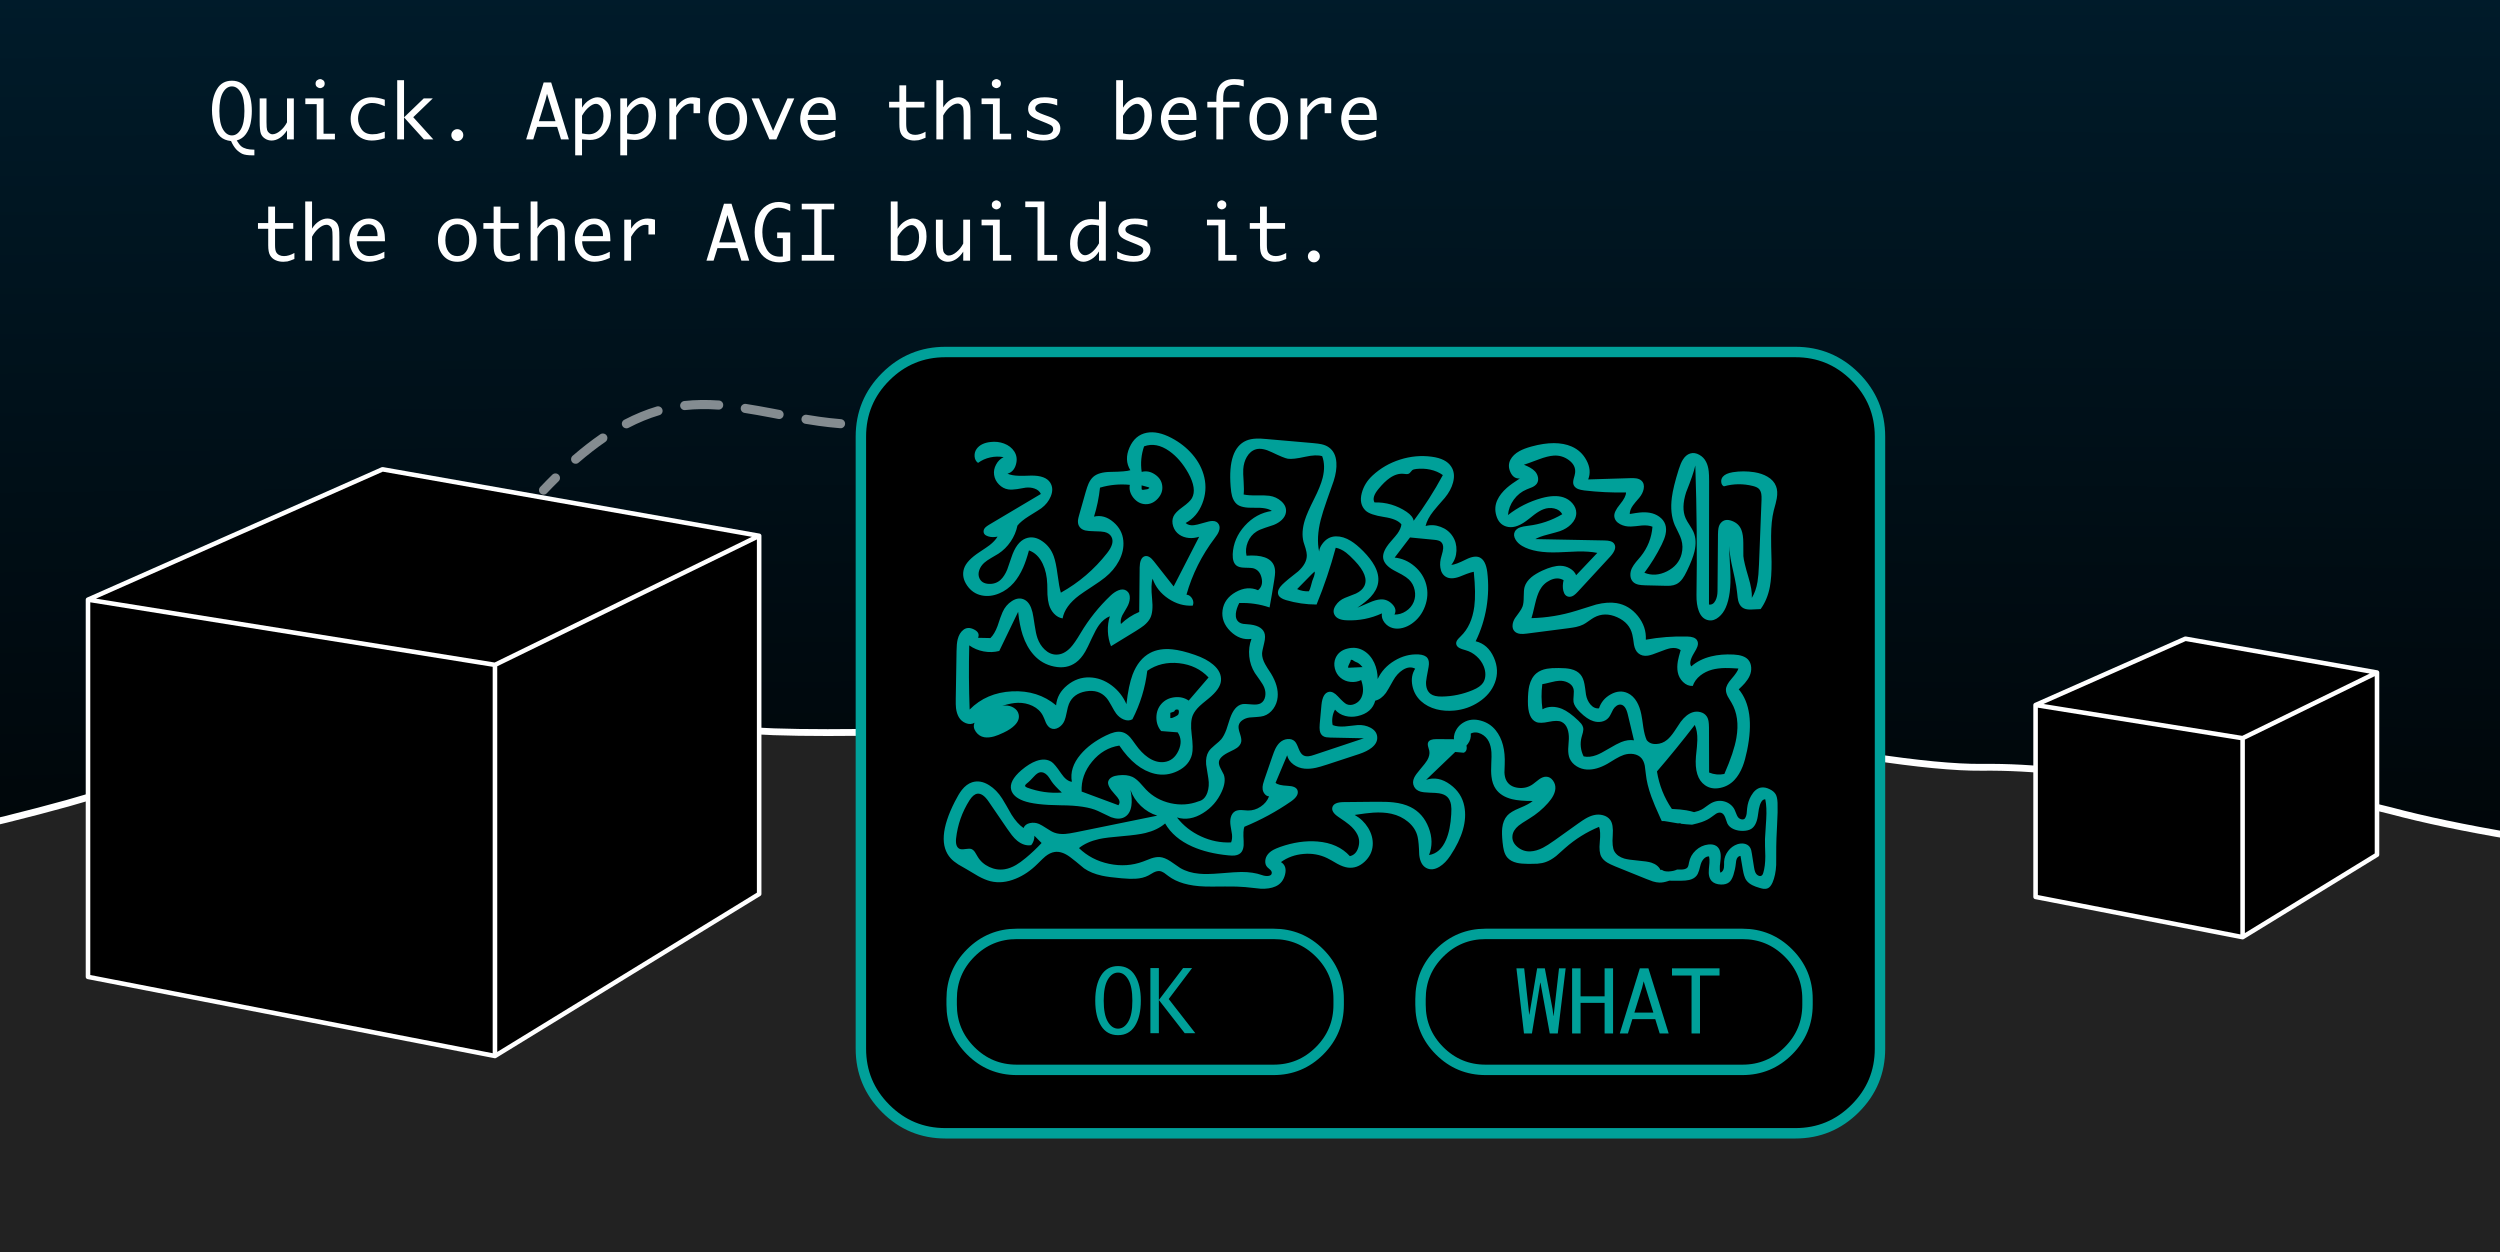 
<svg xmlns="http://www.w3.org/2000/svg" version="1.1" xmlns:xlink="http://www.w3.org/1999/xlink" preserveAspectRatio="none" x="0px" y="0px" width="2196px" height="1100px" viewBox="0 0 2196 1100">
<rect x="0" y="0" width="2196" height="1100" fill="#333333" stroke="none"/>
<defs>
<linearGradient id="Gradient_1" gradientUnits="userSpaceOnUse" x1="1070.55" y1="324.238" x2="1070.55" y2="15.762" spreadMethod="pad">
<stop  offset="0%" stop-color="#000000" stop-opacity="0"/>

<stop  offset="100%" stop-color="#000000"/>
</linearGradient>

<radialGradient id="Gradient_2" gradientUnits="userSpaceOnUse" cx="0" cy="0" r="998.013" fx="0" fy="0" gradientTransform="matrix( 0, 1, -13.456, 0, 1202.1,923.75) " spreadMethod="pad">
<stop  offset="0%" stop-color="#000000"/>

<stop  offset="100%" stop-color="#001D2D"/>
</radialGradient>

<g id="Layer12_0_FILL">
<path fill="url(#Gradient_1)" stroke="none" d="
M 2231.25 678.65
L 2231.25 -9.85 -90.15 -9.85 -90.15 678.65 2231.25 678.65 Z"/>
</g>

<g id="Layer11_0_FILL">
<path fill="url(#Gradient_2)" stroke="none" d="
M -150 -59.7
Q -314.95 -47.6 -467.05 -32 -771.15 -0.8 -706.7 16.95 -551.95 59.5 -554.95 60.05 -556.4 60.25 -557.9 60.6 -611.05 69.9 -663.25 80.05 -966.05 138.65 -1236.6 220.95 -1444.45 284.25 -1626.05 412.85 -1784.6 525.3 -1912.05 679.25 -2022.9 813.25 -2094.6 958.5 -2158.95 1089 -2173.75 1189.35
L 2491.75 1153.3 2539.15 -59.7 -150 -59.7 Z"/>
</g>

<g id="Layer9_0_FILL">
<path fill="#222222" stroke="none" d="
M 2640.5 1095.65
Q 2690.4 1068.55 2695.15 1017.65 2699.8 966.8 2655.4 940.9 2610.9 915.1 2586.55 902.15 2562.4 889.1 2551.3 876.1 2540.2 863.1 2527.05 859.45 2513.9 855.6 2454.2 812.4 2394.6 768.95 2368.5 765.2 2342.2 761.15 2306.85 753.25 2271.3 745.35 2207.8 734.7 2144.15 723.95 2099.7 712.05 2055.1 700.05 2007.3 704.15 1959.25 708.25 1884.6 690.8 1809.8 673.2 1740.65 674 1671.55 674.65 1478.95 634.3 1426.65 610.95 1389.1 609.85 1366.5 609.1 1335.15 607.75 1318.75 606.95 1166 621.5 1084.95 629.1 1057.05 631.55 1004.25 636.25 991.55 636.25 982.05 636.25 928.8 638.3 862.1 640.85 823.25 641.95 674.85 646.15 633.7 639.05 591.75 632 531.55 636.25 501.45 638.4 479.65 641.95
L 193.35 677.15 79.55 699.7
Q 62.05 705.05 33.6 712.5 -23.2 727.45 -77.55 737.95 -103.25 742.8 -150.3 748.35 -204.2 754.7 -223.25 757.75 -321.5 773.3 -351.85 782.6 -369.35 788 -444.3 822.05 -467.55 832.55 -480.95 876.1 -491.25 909.55 -495.1 959.2 -498.1 997.85 -460.35 1032.25 -426.7 1063 -353.95 1096.15 -291.2 1124.65 -216.4 1141.75 -211.8 1142.85 -207.2 1143.85 -131.95 1160.35 -38.4 1166.65 29.6 1171.45 124.95 1186.5 210.8 1199.95 223.05 1199.95 257.4 1199.95 311.9 1209.8 388.3 1223.55 484.7 1253.85 572.3 1281.4 670.4 1273.5 683.3 1272.55 741.6 1265.55 779.6 1260.95 800.3 1262.05 872.7 1266.3 921 1264.75 998.4 1262.05 1070 1245.55 1137.2 1230.1 1312.35 1234.2 1401.15 1236.25 1489.25 1241.45 1493.55 1241.45 1529.65 1235.25 1574.55 1227.7 1607.7 1223.7 1726.4 1209.45 1800.75 1224.8 1875.9 1240.35 1993.3 1207.05 2051.8 1190.55 2101.75 1184.25
L 2171.15 1184.25
Q 2252.2 1198.85 2278.15 1204.05 2295.3 1207.4 2358.5 1195.55 2427.9 1182.2 2494.5 1160 2521.15 1151.15 2543.95 1141.75 2590.55 1122.7 2640.5 1095.65 Z"/>
</g>

<g id="Layer8_0_STROKES_1_FILL">
<path fill="#FFFFFF" fill-opacity="0.518" stroke="none" d="
M 490.75 417.05
Q 489.595 415.866 487.95 415.85 486.296 415.837 485.1 417 479.85 422.148 474.55 427.75 473.408 428.969 473.45 430.6 473.496 432.267 474.7 433.4 475.916 434.544 477.55 434.5 479.216 434.452 480.35 433.25 485.55 427.752 490.7 422.7 491.88 421.544 491.9 419.9 491.914 418.243 490.75 417.05
M 598.95 359.35
Q 600.236 360.396 601.85 360.2 615.742 358.721 631 359.8 632.668 359.914 633.9 358.8 635.168 357.729 635.25 356.05 635.403 354.429 634.3 353.15 633.232 351.921 631.55 351.8 615.558 350.679 601 352.25 599.39 352.457 598.35 353.75 597.303 355.038 597.45 356.65 597.656 358.312 598.95 359.35
M 530.25 380.85
Q 528.647 380.569 527.25 381.5 515.403 389.669 503 400.35 501.785 401.46 501.65 403.1 501.547 404.758 502.6 406 503.708 407.267 505.35 407.35 507.006 407.501 508.25 406.4 520.297 396.031 531.8 388.1 533.182 387.149 533.45 385.5 533.784 383.896 532.85 382.5 531.903 381.168 530.25 380.85
M 549.05 376.05
Q 550.627 376.569 552.1 375.8 565.638 368.729 579.15 364.7 580.755 364.255 581.55 362.8 582.345 361.351 581.85 359.75 581.406 358.194 579.95 357.4 578.502 356.606 576.9 357.05 562.662 361.271 548.4 368.7 546.927 369.475 546.4 371.05 545.929 372.628 546.7 374.1 547.473 375.574 549.05 376.05
M 942.1 311.55
Q 940.51 311.174 939.1 312 926.138 319.808 913.4 326.5 911.963 327.29 911.45 328.85 910.992 330.455 911.75 331.9 912.55 333.388 914.1 333.85 915.704 334.369 917.15 333.6 930.062 326.792 943.2 318.85 944.622 318.006 945 316.4 945.429 314.809 944.55 313.4 943.709 311.977 942.1 311.55
M 865 356.05
Q 866.553 356.722 868.1 356.1 881.724 350.881 895.7 344.3 897.189 343.609 897.75 342.05 898.323 340.499 897.6 339 896.911 337.507 895.35 336.95 893.803 336.378 892.3 337.05 878.577 343.519 865.2 348.65 863.665 349.268 863 350.75 862.326 352.301 862.9 353.85 863.517 355.383 865 356.05
M 845.25 364
Q 846.868 363.522 847.65 362.05 848.421 360.578 847.9 359 847.424 357.423 845.95 356.65 844.487 355.881 842.9 356.35 828.465 360.864 814.4 363.7 812.783 364.064 811.85 365.45 810.951 366.834 811.25 368.45 811.612 370.064 813 370.95 814.387 371.897 816 371.55 830.435 368.636 845.25 364
M 762.3 369.15
Q 760.645 369.152 759.45 370.3 758.302 371.495 758.3 373.15 758.302 374.805 759.45 375.95 760.645 377.148 762.3 377.15 774.841 377.146 786.9 375.95
L 786.95 375.95
Q 789.437 375.725 791.95 375.4 793.62 375.227 794.65 373.9 795.675 372.617 795.45 370.95 795.278 369.331 793.95 368.3 792.666 367.277 791 367.45 788.563 367.775 786.15 368 774.446 369.154 762.3 369.15
M 704.75 370.6
Q 705.721 371.975 707.35 372.25 719.816 374.316 728.15 375.2 733.113 375.776 738 376.15 739.667 376.316 740.9 375.25 742.19 374.172 742.3 372.5 742.467 370.885 741.4 369.6 740.32 368.361 738.65 368.2 733.887 367.824 729.05 367.25
L 729 367.25
Q 720.866 366.38 708.65 364.35 707.021 364.082 705.65 365.05 704.324 366.02 704.05 367.65 703.781 369.277 704.75 370.6
M 687.65 361.85
Q 686.715 360.482 685.1 360.15 682.212 359.625 679.15 359
L 679.15 359
Q 665.829 356.46 655.25 354.8 653.641 354.546 652.3 355.5 650.958 356.499 650.7 358.1 650.445 359.758 651.4 361.1 652.4 362.44 654 362.7 664.461 364.338 677.6 366.85 680.688 367.475 683.6 368 685.229 368.334 686.6 367.4 687.969 366.467 688.25 364.85 688.585 363.224 687.65 361.85 Z"/>
</g>

<g id="Layer7_0_FILL">
<path fill="#000000" stroke="none" d="
M 1117.1 749.6
L 909 716.25 909 909.15 1117.1 949.6 1117.1 749.6
M 1252.2 683.6
L 1117.1 749.6 1117.1 949.6 1252.2 866.75 1252.2 683.6
M 1252.2 683.6
L 1059.6 649.6 909 716.25 1117.1 749.6 1252.2 683.6 Z"/>
</g>

<g id="Layer7_1_FILL">
<path fill="#000000" stroke="none" d="
M 1117.5 750
L 909.4 716.65 909.4 909.55 1117.5 950 1117.5 750
M 1252.6 684
L 1117.5 750 1117.5 950 1252.6 867.15 1252.6 684
M 1117.5 750
L 1252.6 684 1060 650 909.4 716.65 1117.5 750 Z"/>
</g>

<g id="Layer6_0_FILL">
<path fill="#FFFFFF" stroke="none" d="
M 274.1 176.95
L 268.1 176.95 268.1 228.95 274.1 228.95 274.1 207.95
Q 276.45 203.45 280.1 200.45 283.7 197.45 286.85 197.45 288.45 197.45 289.8 198.55 291.1 199.6 291.6 201.25 292.1 202.9 292.1 208.1
L 292.1 228.95 298.1 228.95 298.1 208.85
Q 298.1 202.85 297.8 200.95 297.5 199 296.7 197.3 295.7 195.1 293.2 193.55 290.65 191.95 287.6 191.95 283.95 191.95 280.3 194.3 276.65 196.65 274.1 200.8
L 274.1 176.95
M 235.6 195.95
L 226.6 195.95 226.6 200.95 235.6 200.95 235.6 215.45
Q 235.6 221.4 237.2 224.2 238.8 227.05 241.9 228.5 245.05 229.95 248.8 229.95
L 252.45 229.65
Q 254.35 229.25 258.6 227.5
L 258.6 222.2
Q 253.8 224.95 249.45 224.95 247.1 224.95 245.4 224.1 243.65 223.3 242.6 221.5 241.6 219.7 241.6 215.35
L 241.6 200.95 257.6 200.95 257.6 195.95 241.6 195.95 241.6 181.45 235.6 181.45 235.6 195.95
M 190.55 78.35
Q 186.2 85.75 186.2 96.65 186.2 104.1 188.2 110.6 190.2 117.05 193.65 120.15 197.05 123.25 202.95 123.9 205 128.5 207.5 131.2 210.05 133.85 212.85 135.15 215.7 136.45 221.95 136.45
L 223.45 136.45 223.45 131.45 222.85 131.45
Q 219.4 131.45 216.6 130.75 213.75 130 211.95 128.55 210.2 127.1 207.95 123.4 213.05 121.9 215.95 117.85 218.85 113.9 220.05 108.55 221.2 103.3 221.2 97.45 221.2 85.25 216.7 78.05 212.2 70.9 203.7 70.9 194.9 70.9 190.55 78.35
M 192.7 97.45
Q 192.7 86.6 195.85 81.25 199 75.9 203.7 75.9 208.4 75.9 211.55 81.25 214.7 86.6 214.7 97.45 214.7 108.25 211.55 113.6 208.4 118.95 203.7 118.95 199 118.95 195.85 113.6 192.7 108.25 192.7 97.45
M 277.2 73.45
Q 277.2 75.45 278.6 76.45 280 77.45 281.2 77.45 282.45 77.45 283.8 76.45 285.2 75.45 285.2 73.45 285.2 71.45 283.8 70.45 282.45 69.45 281.2 69.45 280 69.45 278.6 70.45 277.2 71.45 277.2 73.45
M 268.2 91.45
L 278.2 91.45 278.2 122.45 294.2 122.45 294.2 117.45 284.2 117.45 284.2 86.45 268.2 86.45 268.2 91.45
M 258.1 86.45
L 252.1 86.45 252.1 107.45
Q 249.75 112 246.1 114.95 242.5 117.95 239.3 117.95 237.8 117.95 236.45 116.85 235.1 115.8 234.6 114.15 234.1 112.5 234.1 107.3
L 234.1 86.45 228.1 86.45 228.1 106.55
Q 228.1 114.55 229.15 117.35 230.15 120.05 232.8 121.75 235.4 123.45 238.6 123.45 242.15 123.45 245.65 121.25 249.2 119 252.1 114.55
L 252.1 122.45 258.1 122.45 258.1 86.45
M 337.65 226.55
L 337.65 221.1
Q 330.6 224.95 324.8 224.95 321.55 224.95 319 223.4 316.45 221.85 314.9 218.75 313.35 215.65 313.35 211.9
L 338.15 211.9 338.15 210.6
Q 338.15 201.1 334.3 196.55 330.4 191.95 323.95 191.95 319.15 191.95 315.2 194.45 311.25 197 309.1 201.55 306.9 206.1 306.9 211.05 306.9 216.1 309.2 220.65 311.5 225.1 315.35 227.55 319.15 229.95 324.05 229.95 330.45 229.95 337.65 226.55
M 331.65 206.55
L 331.65 207.4 313.7 207.4
Q 314.75 202.25 317.45 199.6 320.05 196.95 323.7 196.95 327.3 196.95 329.5 199.55 331.65 202.15 331.65 206.55
M 433.6 195.95
L 424.6 195.95 424.6 200.95 433.6 200.95 433.6 215.45
Q 433.6 221.4 435.2 224.2 436.8 227.05 439.9 228.5 443.05 229.95 446.8 229.95
L 450.45 229.65
Q 452.35 229.25 456.6 227.5
L 456.6 222.2
Q 451.8 224.95 447.45 224.95 445.1 224.95 443.4 224.1 441.65 223.3 440.6 221.5 439.6 219.7 439.6 215.35
L 439.6 200.95 455.6 200.95 455.6 195.95 439.6 195.95 439.6 181.45 433.6 181.45 433.6 195.95
M 401.7 191.95
Q 394 191.95 389.35 197.35 384.7 202.7 384.7 210.95 384.7 219.15 389.35 224.55 394 229.95 401.7 229.95 409.4 229.95 414.05 224.55 418.65 219.15 418.65 210.95 418.65 202.7 414.05 197.35 409.4 191.95 401.7 191.95
M 412.15 210.95
Q 412.15 217.5 409.3 221.2 406.5 224.95 401.7 224.95 396.9 224.95 394.05 221.2 391.2 217.5 391.2 210.95 391.2 204.45 394.05 200.7 396.9 196.95 401.7 196.95 406.5 196.95 409.3 200.7 412.15 204.45 412.15 210.95
M 398 122.4
Q 399.55 123.95 401.7 123.95 403.85 123.95 405.4 122.4 406.95 120.85 406.95 118.7 406.95 116.5 405.4 115 403.8 113.45 401.7 113.45 399.55 113.45 398 115 396.45 116.5 396.45 118.7 396.45 120.85 398 122.4
M 380.15 86.45
L 372.2 86.45 354.9 103.1 372.4 122.45 380.65 122.45 363 102.95 380.15 86.45
M 354.9 70.45
L 348.9 70.45 348.9 122.45 354.9 122.45 354.9 103.1 354.9 70.45
M 338 87.55
Q 331.75 85.45 326.2 85.45 318.65 85.45 313.35 90.85 308 96.3 308 104.45 308 109.9 310.35 114.2 312.7 118.45 316.9 120.95 321.1 123.45 326.5 123.45 331.95 123.45 338 121.4
L 338 115.65
Q 332.85 117.4 330.95 117.7
L 327.1 117.95
Q 320.6 117.95 317.55 113.5 314.5 109.1 314.5 104.25 314.5 100.6 316.05 97.15 317.65 93.7 320.55 92.1 323.45 90.45 326.75 90.45 331.7 90.45 338 93.3
L 338 87.55
M 554.35 192.95
L 548.35 192.95 548.35 228.95 554.35 228.95 554.35 208.05
Q 557.4 202.75 560.65 200.1 563.85 197.45 567.2 197.45
L 569.6 197.7 569.6 205.95 575.35 205.95 575.35 192.95
Q 572.1 191.95 568.85 191.95 564.4 191.95 560.8 194.2 557.15 196.35 554.35 200.8
L 554.35 192.95
M 494.7 197.3
Q 493.7 195.1 491.2 193.55 488.65 191.95 485.6 191.95 481.95 191.95 478.3 194.3 474.65 196.65 472.1 200.8
L 472.1 176.95 466.1 176.95 466.1 228.95 472.1 228.95 472.1 207.95
Q 474.45 203.45 478.1 200.45 481.7 197.45 484.85 197.45 486.45 197.45 487.8 198.55 489.1 199.6 489.6 201.25 490.1 202.9 490.1 208.1
L 490.1 228.95 496.1 228.95 496.1 208.85
Q 496.1 202.85 495.8 200.95 495.5 199 494.7 197.3
M 521.95 191.95
Q 517.15 191.95 513.2 194.45 509.25 197 507.1 201.55 504.9 206.1 504.9 211.05 504.9 216.1 507.2 220.65 509.5 225.1 513.35 227.55 517.15 229.95 522.05 229.95 528.45 229.95 535.65 226.55
L 535.65 221.1
Q 528.6 224.95 522.8 224.95 519.55 224.95 517 223.4 514.45 221.85 512.9 218.75 511.35 215.65 511.35 211.9
L 536.15 211.9 536.15 210.6
Q 536.15 201.1 532.3 196.55 528.4 191.95 521.95 191.95
M 529.65 206.55
L 529.65 207.4 511.7 207.4
Q 512.75 202.25 515.45 199.6 518.05 196.95 521.7 196.95 525.3 196.95 527.5 199.55 529.65 202.15 529.65 206.55
M 492.8 122.45
L 499.7 122.45 484.15 72.45 477.55 72.45 462.15 122.45 468.4 122.45 471.8 111.45 489.4 111.45 492.8 122.45
M 479.25 87.5
L 480.5 82.4 487.95 106.45 473.35 106.45 479.25 87.5
M 550.85 94.55
L 550.85 86.45 544.85 86.45 544.85 136.45 550.85 136.45 550.85 122.45 557.55 122.95
Q 563.45 122.95 567.45 120.15 571.45 117.25 573.85 112.35 576.25 107.45 576.25 101.2 576.25 93.25 572.6 89.35 569 85.45 564.5 85.45 561.3 85.45 557.45 87.75 553.6 90.05 550.85 94.55
M 556.95 94.05
Q 560.3 91.2 563.1 91.2 565.65 91.2 567.7 93.9 569.7 96.6 569.7 102 569.7 109.45 566 113.7 562.3 117.95 556.85 117.95 554.1 117.95 550.85 117.15
L 550.85 101.65
Q 553.55 96.85 556.95 94.05
M 511.25 94.55
L 511.25 86.45 505.25 86.45 505.25 136.45 511.25 136.45 511.25 122.45 517.95 122.95
Q 523.85 122.95 527.85 120.15 531.85 117.25 534.25 112.35 536.65 107.45 536.65 101.2 536.65 93.25 533 89.35 529.4 85.45 524.9 85.45 521.7 85.45 517.85 87.75 514 90.05 511.25 94.55
M 517.35 94.05
Q 520.7 91.2 523.5 91.2 526.05 91.2 528.1 93.9 530.1 96.6 530.1 102 530.1 109.45 526.4 113.7 522.7 117.95 517.25 117.95 514.5 117.95 511.25 117.15
L 511.25 101.65
Q 513.95 96.85 517.35 94.05
M 593.95 86.45
L 587.95 86.45 587.95 122.45 593.95 122.45 593.95 101.55
Q 597 96.25 600.25 93.6 603.45 90.95 606.8 90.95
L 609.2 91.2 609.2 99.45 614.95 99.45 614.95 86.45
Q 611.7 85.45 608.45 85.45 604 85.45 600.4 87.7 596.75 89.85 593.95 94.3
L 593.95 86.45
M 651.2 228.95
L 658.1 228.95 642.55 178.95 635.95 178.95 620.55 228.95 626.8 228.95 630.2 217.95 647.8 217.95 651.2 228.95
M 637.65 194
L 638.9 188.9 646.35 212.95 631.75 212.95 637.65 194
M 802.1 191.95
Q 798.9 191.95 795.05 194.25 791.2 196.55 788.45 201.05
L 788.45 176.95 782.45 176.95 782.45 228.95 795.15 229.45
Q 801.05 229.45 805.05 226.65 809.05 223.75 811.45 218.85 813.85 213.95 813.85 207.7 813.85 199.75 810.2 195.85 806.6 191.95 802.1 191.95
M 788.45 208.15
Q 791.15 203.35 794.55 200.55 797.9 197.7 800.7 197.7 803.25 197.7 805.3 200.4 807.3 203.1 807.3 208.5 807.3 215.95 803.6 220.2 799.9 224.45 794.45 224.45 791.7 224.45 788.45 223.65
L 788.45 208.15
M 704.25 183.95
L 715.25 183.95 715.25 223.95 704.25 223.95 704.25 228.95 732.75 228.95 732.75 223.95 721.75 223.95 721.75 183.95 732.75 183.95 732.75 178.95 704.25 178.95 704.25 183.95
M 673.25 180.6
Q 668.3 183.8 665.6 190 662.9 196.2 662.9 203.95 662.9 211.8 665.65 218.05 668.45 224.3 673.35 227.35 678.2 230.45 684.45 230.45 688.9 230.45 694.15 228.9
L 694.15 204.2 682.65 204.2 682.65 209.2 687.65 209.2 687.65 225.3 685.05 225.45
Q 677.05 225.45 673.35 218.8 669.65 212.15 669.65 204 669.65 197.9 671.6 192.8 673.55 187.7 676.75 185.05 679.95 182.4 683.8 182.4 688.95 182.4 694.15 185.45
L 694.15 179.5
Q 688.5 177.4 684.1 177.4 678.2 177.4 673.25 180.6
M 651.65 118.05
Q 656.25 112.65 656.25 104.45 656.25 96.2 651.65 90.85 647 85.45 639.3 85.45 631.6 85.45 626.95 90.85 622.3 96.2 622.3 104.45 622.3 112.65 626.95 118.05 631.6 123.45 639.3 123.45 647 123.45 651.65 118.05
M 639.3 90.45
Q 644.1 90.45 646.9 94.2 649.75 97.95 649.75 104.45 649.75 111 646.9 114.7 644.1 118.45 639.3 118.45 634.5 118.45 631.65 114.7 628.8 111 628.8 104.45 628.8 97.95 631.65 94.2 634.5 90.45 639.3 90.45
M 711.2 87.95
Q 707.25 90.5 705.1 95.05 702.9 99.6 702.9 104.55 702.9 109.6 705.2 114.15 707.5 118.6 711.35 121.05 715.15 123.45 720.05 123.45 726.45 123.45 733.65 120.05
L 733.65 114.6
Q 726.6 118.45 720.8 118.45 717.55 118.45 715 116.9 712.45 115.35 710.9 112.25 709.35 109.15 709.35 105.4
L 734.15 105.4 734.15 104.1
Q 734.15 94.6 730.3 90.05 726.4 85.45 719.95 85.45 715.15 85.45 711.2 87.95
M 719.7 90.45
Q 723.3 90.45 725.5 93.05 727.65 95.65 727.65 100.05
L 727.65 100.9 709.7 100.9
Q 710.75 95.75 713.45 93.1 716.05 90.45 719.7 90.45
M 666.75 86.45
L 660.2 86.45 675.85 122.45 681.95 122.45 697.7 86.45 691.7 86.45 679.1 114.95 666.75 86.45
M 958.65 192.45
Q 952.75 192.45 948.75 195.3 944.75 198.15 942.35 203.05 939.95 207.95 939.95 214.2 939.95 222.15 943.6 226.05 947.15 229.95 951.65 229.95 954.95 229.95 958.75 227.65 962.65 225.35 965.35 220.85
L 965.35 228.95 971.35 228.95 971.35 176.95 965.35 176.95 965.35 192.95 958.65 192.45
M 965.35 213.75
Q 962.7 218.55 959.3 221.4 955.9 224.2 953.1 224.2 950.5 224.2 948.5 221.45 946.5 218.75 946.5 213.4 946.5 206 950.2 201.7 953.85 197.45 959.45 197.45 962.2 197.45 965.35 198.25
L 965.35 213.75
M 900.6 181.95
L 911.35 181.95 911.35 228.95 928.6 228.95 928.6 223.95 917.35 223.95 917.35 176.95 900.6 176.95 900.6 181.95
M 871.2 179.95
Q 871.2 181.95 872.6 182.95 874 183.95 875.2 183.95 876.45 183.95 877.8 182.95 879.2 181.95 879.2 179.95 879.2 177.95 877.8 176.95 876.45 175.95 875.2 175.95 874 175.95 872.6 176.95 871.2 177.95 871.2 179.95
M 862.2 192.95
L 862.2 197.95 872.2 197.95 872.2 228.95 888.2 228.95 888.2 223.95 878.2 223.95 878.2 192.95 862.2 192.95
M 828.1 192.95
L 822.1 192.95 822.1 213.05
Q 822.1 221.05 823.15 223.85 824.15 226.55 826.8 228.25 829.4 229.95 832.6 229.95 836.15 229.95 839.65 227.75 843.2 225.5 846.1 221.05
L 846.1 228.95 852.1 228.95 852.1 192.95 846.1 192.95 846.1 213.95
Q 843.75 218.5 840.1 221.45 836.5 224.45 833.3 224.45 831.8 224.45 830.45 223.35 829.1 222.3 828.6 220.65 828.1 219 828.1 213.8
L 828.1 192.95
M 862.2 86.45
L 862.2 91.45 872.2 91.45 872.2 122.45 888.2 122.45 888.2 117.45 878.2 117.45 878.2 86.45 862.2 86.45
M 879.2 73.45
Q 879.2 71.45 877.8 70.45 876.45 69.45 875.2 69.45 874 69.45 872.6 70.45 871.2 71.45 871.2 73.45 871.2 75.45 872.6 76.45 874 77.45 875.2 77.45 876.45 77.45 877.8 76.45 879.2 75.45 879.2 73.45
M 812 94.45
L 812 89.45 796 89.45 796 74.95 790 74.95 790 89.45 781 89.45 781 94.45 790 94.45 790 108.95
Q 790 114.9 791.6 117.7 793.2 120.55 796.3 122 799.45 123.45 803.2 123.45
L 806.85 123.15
Q 808.75 122.75 813 121
L 813 115.7
Q 808.2 118.45 803.85 118.45 801.5 118.45 799.8 117.6 798.05 116.8 797 115 796 113.2 796 108.85
L 796 94.45 812 94.45
M 828.5 70.45
L 822.5 70.45 822.5 122.45 828.5 122.45 828.5 101.45
Q 830.85 96.95 834.5 93.95 838.1 90.95 841.25 90.95 842.85 90.95 844.2 92.05 845.5 93.1 846 94.75 846.5 96.4 846.5 101.6
L 846.5 122.45 852.5 122.45 852.5 102.35
Q 852.5 96.35 852.2 94.45 851.9 92.5 851.1 90.8 850.1 88.6 847.6 87.05 845.05 85.45 842 85.45 838.35 85.45 834.7 87.8 831.05 90.15 828.5 94.3
L 828.5 70.45
M 906.55 88.3
Q 903.1 91.2 903.1 95.65 903.1 98.8 904.9 101 906.65 103.2 913.35 105.8
L 919.55 108.3
Q 923.25 109.8 924.2 110.85 925.1 111.9 925.1 113.35 925.1 115.5 923.15 117 921.15 118.45 916.6 118.45 913.8 118.45 909.75 117.5 905.7 116.55 902.1 114.2
L 902.1 120.55
Q 909.4 123.45 916.3 123.45 924.2 123.45 927.8 120.45 931.4 117.4 931.4 112.75 931.4 109.15 929.1 106.8 926.9 104.4 921.3 102.35
L 917.25 100.9
Q 913.05 99.4 911.25 98.2 909.35 97.05 909.35 95.1 909.35 93.1 911.5 91.8 913.65 90.45 917.45 90.45 922.7 90.45 928.65 92.6
L 928.65 87.15
Q 923.5 85.45 917.7 85.45 910 85.45 906.55 88.3
M 1154.1 230.45
Q 1156.25 230.45 1157.8 228.9 1159.35 227.35 1159.35 225.2 1159.35 223 1157.8 221.5 1156.2 219.95 1154.1 219.95 1151.95 219.95 1150.4 221.5 1148.85 223 1148.85 225.2 1148.85 227.35 1150.4 228.9 1151.95 230.45 1154.1 230.45
M 1106.8 195.95
L 1097.8 195.95 1097.8 200.95 1106.8 200.95 1106.8 215.45
Q 1106.8 221.4 1108.4 224.2 1110 227.05 1113.1 228.5 1116.25 229.95 1120 229.95
L 1123.65 229.65
Q 1125.55 229.25 1129.8 227.5
L 1129.8 222.2
Q 1125 224.95 1120.65 224.95 1118.3 224.95 1116.6 224.1 1114.85 223.3 1113.8 221.5 1112.8 219.7 1112.8 215.35
L 1112.8 200.95 1128.8 200.95 1128.8 195.95 1112.8 195.95 1112.8 181.45 1106.8 181.45 1106.8 195.95
M 1070.6 182.95
Q 1072 183.95 1073.2 183.95 1074.45 183.95 1075.8 182.95 1077.2 181.95 1077.2 179.95 1077.2 177.95 1075.8 176.95 1074.45 175.95 1073.2 175.95 1072 175.95 1070.6 176.95 1069.2 177.95 1069.2 179.95 1069.2 181.95 1070.6 182.95
M 1060.2 197.95
L 1070.2 197.95 1070.2 228.95 1086.2 228.95 1086.2 223.95 1076.2 223.95 1076.2 192.95 1060.2 192.95 1060.2 197.95
M 996.9 191.95
Q 989.2 191.95 985.75 194.8 982.3 197.7 982.3 202.15 982.3 205.3 984.1 207.5 985.85 209.7 992.55 212.3
L 998.75 214.8
Q 1002.45 216.3 1003.4 217.35 1004.3 218.4 1004.3 219.85 1004.3 222 1002.35 223.5 1000.35 224.95 995.8 224.95 993 224.95 988.95 224 984.9 223.05 981.3 220.7
L 981.3 227.05
Q 988.6 229.95 995.5 229.95 1003.4 229.95 1007 226.95 1010.6 223.9 1010.6 219.25 1010.6 215.65 1008.3 213.3 1006.1 210.9 1000.5 208.85
L 996.45 207.4
Q 992.25 205.9 990.45 204.7 988.55 203.55 988.55 201.6 988.55 199.6 990.7 198.3 992.85 196.95 996.65 196.95 1001.9 196.95 1007.85 199.1
L 1007.85 193.65
Q 1002.7 191.95 996.9 191.95
M 1028 87.95
Q 1024.05 90.5 1021.9 95.05 1019.7 99.6 1019.7 104.55 1019.7 109.6 1022 114.15 1024.3 118.6 1028.15 121.05 1031.95 123.45 1036.85 123.45 1043.25 123.45 1050.45 120.05
L 1050.45 114.6
Q 1043.4 118.45 1037.6 118.45 1034.35 118.45 1031.8 116.9 1029.25 115.35 1027.7 112.25 1026.15 109.15 1026.15 105.4
L 1050.95 105.4 1050.95 104.1
Q 1050.95 94.6 1047.1 90.05 1043.2 85.45 1036.75 85.45 1031.95 85.45 1028 87.95
M 1036.5 90.45
Q 1040.1 90.45 1042.3 93.05 1044.45 95.65 1044.45 100.05
L 1044.45 100.9 1026.5 100.9
Q 1027.55 95.75 1030.25 93.1 1032.85 90.45 1036.5 90.45
M 986.45 94.55
L 986.45 70.45 980.45 70.45 980.45 122.45 993.15 122.95
Q 999.05 122.95 1003.05 120.15 1007.05 117.25 1009.45 112.35 1011.85 107.45 1011.85 101.2 1011.85 93.25 1008.2 89.35 1004.6 85.45 1000.1 85.45 996.9 85.45 993.05 87.75 989.2 90.05 986.45 94.55
M 998.7 91.2
Q 1001.25 91.2 1003.3 93.9 1005.3 96.6 1005.3 102 1005.3 109.45 1001.6 113.7 997.9 117.95 992.45 117.95 989.7 117.95 986.45 117.15
L 986.45 101.65
Q 989.15 96.85 992.55 94.05 995.9 91.2 998.7 91.2
M 1114.5 85.45
Q 1106.8 85.45 1102.15 90.85 1097.5 96.2 1097.5 104.45 1097.5 112.65 1102.15 118.05 1106.8 123.45 1114.5 123.45 1122.2 123.45 1126.85 118.05 1131.45 112.65 1131.45 104.45 1131.45 96.2 1126.85 90.85 1122.2 85.45 1114.5 85.45
M 1114.5 90.45
Q 1119.3 90.45 1122.1 94.2 1124.95 97.95 1124.95 104.45 1124.95 111 1122.1 114.7 1119.3 118.45 1114.5 118.45 1109.7 118.45 1106.85 114.7 1104 111 1104 104.45 1104 97.95 1106.85 94.2 1109.7 90.45 1114.5 90.45
M 1084 69.45
Q 1078.45 69.45 1075.1 71.65 1071.7 73.8 1070.1 77.25 1068.45 80.6 1068.45 87.75
L 1068.45 89.4 1060.5 89.4 1060.5 94.4 1068.45 94.4 1068.45 122.45 1074.45 122.45 1074.45 94.4 1088.75 94.4 1088.75 89.4 1074.45 89.4 1074.45 87.1
Q 1074.45 81.35 1075.75 79 1076.95 76.55 1079.15 75.5 1081.35 74.45 1084.2 74.45 1087.8 74.45 1092.5 76
L 1092.5 70.3
Q 1088.15 69.45 1084 69.45
M 1186.4 87.95
Q 1182.45 90.5 1180.3 95.05 1178.1 99.6 1178.1 104.55 1178.1 109.6 1180.4 114.15 1182.7 118.6 1186.55 121.05 1190.35 123.45 1195.25 123.45 1201.65 123.45 1208.85 120.05
L 1208.85 114.6
Q 1201.8 118.45 1196 118.45 1192.75 118.45 1190.2 116.9 1187.65 115.35 1186.1 112.25 1184.55 109.15 1184.55 105.4
L 1209.35 105.4 1209.35 104.1
Q 1209.35 94.6 1205.5 90.05 1201.6 85.45 1195.15 85.45 1190.35 85.45 1186.4 87.95
M 1194.9 90.45
Q 1198.5 90.45 1200.7 93.05 1202.85 95.65 1202.85 100.05
L 1202.85 100.9 1184.9 100.9
Q 1185.95 95.75 1188.65 93.1 1191.25 90.45 1194.9 90.45
M 1148.35 86.45
L 1142.35 86.45 1142.35 122.45 1148.35 122.45 1148.35 101.55
Q 1151.4 96.25 1154.65 93.6 1157.85 90.95 1161.2 90.95
L 1163.6 91.2 1163.6 99.45 1169.35 99.45 1169.35 86.45
Q 1166.1 85.45 1162.85 85.45 1158.4 85.45 1154.8 87.7 1151.15 89.85 1148.35 94.3
L 1148.35 86.45 Z"/>
</g>

<g id="review_box_0_Layer3_0_FILL">
<path fill="#000000" stroke="none" d="
M 782.5 64.95
Q 782.5 38.05 763.45 19 744.4 0 717.55 0
L 64.95 0
Q 38.05 0 19.05 19 0 38.05 0 64.95
L 0 534.95
Q 0 561.8 19.05 580.85 38.05 599.9 64.95 599.9
L 717.55 599.9
Q 744.4 599.9 763.45 580.85 782.5 561.8 782.5 534.95
L 782.5 64.95
M 676.85 446.8
Q 697.55 446.8 712.2 461.45 726.85 476.1 726.85 496.8
L 726.85 501.2
Q 726.85 521.9 712.2 536.55 697.55 551.2 676.85 551.2
L 479.7 551.2
Q 459 551.2 444.35 536.55 429.7 521.9 429.7 501.2
L 429.7 496.8
Q 429.7 476.1 444.35 461.45 459 446.8 479.7 446.8
L 676.85 446.8
M 84.35 461.45
Q 99 446.8 119.7 446.8
L 316.85 446.8
Q 337.55 446.8 352.2 461.45 366.85 476.1 366.85 496.8
L 366.85 501.2
Q 366.85 521.9 352.2 536.55 337.55 551.2 316.85 551.2
L 119.7 551.2
Q 99 551.2 84.35 536.55 69.7 521.9 69.7 501.2
L 69.7 496.8
Q 69.7 476.1 84.35 461.45
M 119.7 446.8
Q 99 446.8 84.35 461.45 69.7 476.1 69.7 496.8
L 69.7 501.2
Q 69.7 521.9 84.35 536.55 99 551.2 119.7 551.2
L 316.85 551.2
Q 337.55 551.2 352.2 536.55 366.85 521.9 366.85 501.2
L 366.85 496.8
Q 366.85 476.1 352.2 461.45 337.55 446.8 316.85 446.8
L 119.7 446.8
M 712.2 461.45
Q 697.55 446.8 676.85 446.8
L 479.7 446.8
Q 459 446.8 444.35 461.45 429.7 476.1 429.7 496.8
L 429.7 501.2
Q 429.7 521.9 444.35 536.55 459 551.2 479.7 551.2
L 676.85 551.2
Q 697.55 551.2 712.2 536.55 726.85 521.9 726.85 501.2
L 726.85 496.8
Q 726.85 476.1 712.2 461.45 Z"/>
</g>

<g id="review_box_0_Layer2_0_FILL">
<path fill="#00A099" stroke="none" d="
M 686.05 92.3
Q 677.6 91 669.5 92.3 664 93.2 661.85 95.75 660.4 97.45 660.6 99.8 660.8 102.25 662.65 103.15 673.7 100.05 685 102.9 688.15 103.7 689.5 105.05 690.9 106.45 691.35 108.95 691.65 110.6 691.55 113.5
L 689.6 163.1
Q 689.25 171.85 688.45 176.5 687.2 183.8 684.1 188.8 684.5 182.8 681.45 172.8 678 161.3 677.6 156.75 677.55 156.3 677.55 146.55 677.55 140.4 676.1 136.65 674.2 131.7 668.85 129.7 663.3 127.6 660.2 131.35 658.9 132.9 658.45 135.45 658.15 137.05 658.1 140.15
L 657.75 183.65
Q 657.7 187.8 656.2 190.8 654.35 194.4 651.2 193.9
L 651.3 99.15
Q 651.3 94.1 651 91.6 650.55 87.4 649 84.4 647.25 80.85 643.8 78.95 640.15 76.85 636.7 77.95 633.4 79 631.1 82.75 629.5 85.3 628 90.05 623.7 103.7 622.7 111.65 621.1 123.85 624.9 132.9 625.4 134.05 627.6 138.45 629.3 141.8 629.95 144.05 631.6 149.5 630.15 155.15 627.9 163.9 618.95 168.4 610 172.9 601.6 169.5 609.25 159.3 614.9 147.85 617.1 143.35 617.8 140.2 618.8 135.8 617.6 132.35 616.4 128.85 612.95 126.4 609.8 124.15 605.75 123.45 602.35 122.85 598.05 123.25 595.55 123.5 590.35 124.4 590.35 121.25 592.85 117.75 594.3 115.75 597.65 111.95 600.3 108.75 601.05 105.2 601.85 101.05 599.3 98.75 597.85 97.45 595.5 97.05 594 96.8 591.1 96.85
L 558.45 97.85
Q 561.25 90.8 557.1 83.1 553.2 75.8 545.7 72.55 533.8 67.4 514.95 72.55 509.25 74.1 505.65 76.1 500.85 78.75 498.75 82.7 496.4 87.2 498.75 92.3 501.15 97.5 505.95 97.1 499.3 101.4 496.05 104.25 490.95 108.75 488.7 113.65 486.05 119.35 487.9 125.6 489.8 132.2 495.4 133.95 502.1 136.1 510.6 129.9 512.85 128.3 517.1 124.85 520.95 121.95 524.1 120.75 528.15 119.2 532.3 120.1 536.7 121.1 538.55 124.55 526.3 131.8 512.15 133.45 508.25 133.9 506.35 134.6 503.25 135.65 502.1 137.95 500.7 140.75 502.7 144.1 504.4 146.95 507.7 148.9 517.3 154.55 535.75 153.8 540.7 153.6 550.7 153.15 559.35 153 565.45 154.25
L 549.2 171.4
Q 547.85 168.1 544.35 166.15 541.15 164.25 537.25 164.15 531.6 164 523.1 167.9 517.95 170.35 514.85 172.9 510.8 176.3 509.6 180.45 508.95 182.75 508.95 188 508.95 192.95 508.05 195.4 507.35 197.35 505.4 200 502.7 203.6 502.25 204.35 500.65 206.9 500.4 209.5 500.1 212.45 501.75 214.3 503.3 216.05 506.2 216.4 508.2 216.65 511.45 216.2
L 543.15 212.1
Q 547 211.6 549.05 211.15 552.25 210.45 554.65 209.25 556.25 208.45 558.8 206.6 561.6 204.6 562.9 203.9 571.1 199.35 580.7 203.65 590.3 207.95 592.35 217.05 592.95 219.55 593.6 224.75 594.45 229.2 596.85 231.25 599.75 233.8 604.3 233.15 607.1 232.7 612.9 230.35 618.9 227.95 621.65 227.45 626.35 226.65 629.45 228.9 627.85 234.3 627.3 237.3 626.5 242 627.2 245.75 628.05 250.2 631.25 253.35 634.65 256.65 638.75 256.4 640.3 251.8 644.55 248.4 648.5 245.3 653.65 243.9 658 242.75 663.65 242.65 667.05 242.6 673.8 243.05 673.05 245.75 668.4 251.05 664.3 255.75 664.2 259.2 664.15 261.6 665.6 264.45 666.5 266.1 668.5 269.3 675 280.35 672.25 296.25 670.4 307.15 663 324 657.05 325.25 651.3 322.9
L 651.2 288.35
Q 651.15 285.3 650.9 283.8 650.55 281.35 649.4 279.7 647.75 277.3 644.6 276.5 641.6 275.7 638.65 276.65 633.8 278.2 629.45 284 626.2 288.85 624.6 291.3 621.65 295.65 618.95 297.85 615.35 300.8 610.8 301 605.9 301.25 603.35 297.95 601.7 294.2 600.8 288.3 599.9 281.6 599.25 278.3 598.15 272.7 595.85 268.7 593.05 263.9 588.85 261.95 582.6 259.05 575.7 262.9 569 266.65 566.75 273.6 563.05 274.05 560.1 270.55 557.55 267.5 556.75 263.05 556.1 257.65 555.6 255 554.75 250.35 552.6 247.75 550 244.6 545.05 243.45 541.6 242.65 535.8 242.65 530.1 242.6 526.75 243.2 521.85 244.1 518.75 246.65 514.75 249.95 513.2 256.35 512.2 260.65 512.15 268.15 512.05 281.35 518.5 284.1 521.5 285.4 528.2 283.95 534.9 282.55 537.9 283.95 541.1 285.4 542.55 289.4 543.75 292.75 543.6 297.1 543.5 299.65 543.1 304.8 543 309.2 544.25 312.15 545.85 315.8 549.65 318.15 553.2 320.35 557.5 320.6 564.7 321 573.2 316.2 575.3 315 579.45 312.4 583.1 310.25 585.95 309.3 589.7 308.15 593.25 308.7 597.2 309.35 599.45 312 601.2 314.1 601.9 317.6 602.1 318.65 602.7 323.95 603.5 331.95 606.95 341.45 609 347.2 614 358.15 614.496 359.266 614.95 360.15 616.35 359.95 619.6 360.6 623.389 361.363 627.15 361.9 628.287 361.86 629.35 361.85 629.479 362.05 629.6 362.2 633.906 362.733 638.2 362.95 643.07 361.807 645.55 360.95 650.15 359.35 653.2 357 656 354.85 656.75 354.45 658.9 353.25 660.65 353.85 662.5 354.5 663.6 357.25 664.2 358.8 665.3 362 666.75 364.95 670.35 366.45 673.45 367.75 677.35 367.7 681.2 367.6 683.5 366.25 687.5 363.85 688.65 356.6 689.15 352.8 689.5 350.95 690.1 347.75 691.25 345.65 691.8 344.6 692.6 344 693.55 343.3 694.45 343.55 695.7 349.55 695.15 358.7 694.85 363.75 694.2 373.95 694.15 378.35 694.45 387.15 694.45 394.85 692.85 400.05 692.45 401.4 691.8 401.9 690.5 402.95 688.7 401.8 687.3 400.95 686.6 399.05 686.1 397.75 685.75 395.45
L 684.15 385.3
Q 683.85 383.35 683.6 382.45 683.15 380.9 682.35 379.9 680.85 378 678.1 377.5 675.65 377.1 673 377.95 668.75 379.4 665.9 383.15 663.05 386.9 662.8 391.35
L 662.8 393.75
Q 662.8 395.15 662.65 396.1 662.1 399 659.95 399.8 659.3 397.65 659.55 394.55 660 390.95 660.15 389.15 660.75 382.05 656.95 379.35 654.5 377.7 650.7 378.15 645.3 378.75 641.05 382.65 636.85 386.6 635.9 391.9 635.75 392.6 635.45 394.05 635.15 395.25 634.55 395.95 633.2 397.4 629.55 397.4
L 626.65 397.4
Q 624.242 398.613 620.35 398.85 616.606 399.001 615 397.55 614.531 397.693 614.05 397.8 612.1 393.8 607 392.1 603.85 391.1 596.65 390.5 589.25 389.85 586.15 388.95 580.85 387.35 578.6 383.5 576.6 380.05 577.3 371.2 577.95 362.7 575.35 359.25 573.35 356.6 569.75 355.65 566.35 354.75 562.8 355.6 559.8 356.3 556.45 358.25 554.35 359.45 550.65 362.1
L 532.65 374.95
Q 527 378.95 523.8 380.6 518.65 383.25 514.05 383.45 508.6 383.7 504.25 380.15 499.7 376.4 500.3 371.4 500.75 367.25 505 363.7 506.9 362.1 513.25 358.25 521.45 353.25 527.6 346.3 532.95 340.3 533.25 335.15 533.45 331.85 531.4 329.05 529.3 326.15 526.2 326.1 523.7 326.05 520.85 328.05 517.7 330.6 516.1 331.75 511.1 335.4 504.7 334.65 498 333.85 495.45 328.7 494.3 326.3 494.15 322.9 494.1 321.5 494.35 316.8 495.1 300.05 487.5 290.55 483.05 284.95 476 283.05 468.65 281 462.85 284.4 457.75 287.35 455.85 293 455.15 295.2 455.35 297.35 454.65 297.3 453.85 297.3
L 441.7 297.25
Q 436.85 297.25 435.65 299.55 435 300.8 435.5 302.8 435.75 303.95 436.45 306.2 437.1 309.6 434.8 313.55 433.55 315.65 429.55 320.3 425.95 324.5 424.85 326.85 423.15 330.5 424.75 333.65 426.15 336.45 429.55 337.5 431.85 338.2 436.55 338.35 442.1 338.5 444 338.85 448.05 339.5 450.25 341.6 452.5 343.8 453.15 347.7 453.6 350.4 453.3 354.85 452.65 366.85 449.3 374.6 444.9 384.85 436.25 386.25 440.2 376.15 435.95 365.2 431.75 354.25 422.05 349.4 416.5 346.65 408.8 345.8 403.95 345.25 394.8 345.35
L 370.55 345.6
Q 362.95 345.7 362 349.7 361.15 353.25 366.6 356.95 372.75 361.05 374.9 362.9 379.3 366.55 381.25 370.55 383.55 375.3 381.9 380.55 380.2 386.05 375.45 387.1 366.5 377.15 350.6 375.85 336.9 374.75 321.85 380.05 318.6 381.25 316.75 382.25 314.1 383.7 312.55 385.6 310.7 387.85 310.5 390.7 310.3 393.75 312.15 395.65 312.8 396.35 314.3 397.55 315.5 398.7 315.5 399.85 315.55 401.95 312.8 402.3 310.5 402.55 307.85 401.6 301.3 399.25 292.2 399.25 288.2 399.25 275.9 400.3 265.7 401.15 259.9 400.6 251.4 399.85 245.2 396.2 240.2 392.7 237.7 391.05 233.2 388.1 229.55 387.8 226.65 387.6 223 388.8 218.75 390.45 216.65 391.25 204.25 395.85 190.6 393 177 390.15 167.45 380.9 173.5 376.05 183 373.95 188.5 372.75 200.75 371.75 212.65 370.75 218.4 369.35 227.7 367.1 233.6 362 240.15 373.35 254.4 379.7 266.15 384.95 282.2 386.5 285.15 386.8 286.95 386.6 289.55 386.3 291.2 385 294.35 382.5 293.9 375.6 293.35 367.15 294.45 364.55 313.5 356.7 330.25 345.1 336.65 340.65 335.25 336.55 334.15 333.35 327.75 333.1 320.4 332.75 318.4 330.8
L 327.3 309.65
Q 328.25 313.85 332.2 316.75 335.9 319.45 340.6 319.9 344.55 320.3 349.4 319.25 352.4 318.6 358.05 316.75
L 382.55 308.7
Q 388.7 306.65 392.2 303.85 396.9 300.1 396.45 295.45 396.05 290.95 391.15 288.4 386.8 286.15 381.45 286.45 374.95 287.25 371.7 287.5 365.95 287.95 362.25 286.45 361.6 283.45 362.1 280.35 362.55 277.25 364.05 274.6 367.1 278.2 371.95 279.45 376.5 280.65 381.4 279.55 392.45 277.1 394.95 267.7 399.45 266.7 403.15 261.75 404.4 260 408.7 252.25 411.65 246.95 416.1 244.1 421.25 240.85 425.6 243.15 422 248.8 423.45 256.2 424.85 263.25 430.05 268.05 434.9 272.5 442 274.35 448.5 276 455.75 275.3 466.05 274.3 474.45 268.75 483.4 262.9 486.8 253.95 490.4 244.45 486 234.55 481.5 224.4 472.05 222.1 478.05 209.85 480.35 196.15 482.6 182.5 480.95 168.9 479.8 160.05 475.25 157.8 471.35 155.9 464.6 159.3 456.45 163.4 453.35 163.45 457.05 158.85 457.3 152.6 457.55 146.3 454.3 141.4 451.05 136.45 445.15 134.25 439.3 132.05 433.6 133.6 434.85 128.2 439.65 122.15 442.4 118.7 448.35 112 453.1 106.25 454.7 100.15 456.6 92.95 453.2 87.9 449.25 81.85 438.35 80.4 426.15 78.75 414 82.6 401.9 86.45 392.85 94.85 386.6 100.65 384.6 108.3 382.35 116.8 387.55 121.8 391 125.05 401.75 126.7 411.85 128.2 415.05 132.4 414.6 135.75 412 139.4 410.9 140.95 406.8 145.6 400.05 153.3 401.1 158.7 402.1 163.7 409.25 167.65 411.2 168.75 415.3 170.85 418.85 172.85 420.8 174.7 424.2 177.95 425.2 182.8 426.25 187.65 424.45 191.95 422.65 196.3 418.5 199 414.4 201.7 409.7 201.6 411.85 197.5 407.95 193.55 404.15 189.7 399.15 189.95 395.35 190.15 390.05 192.55 382.25 196 381.2 196.35 387.8 191.9 391.35 188.15 396.25 182.9 397.15 177.2 398.1 170.95 394.4 164.15 391.6 158.95 385.8 153 380.55 147.7 376.2 145.05 370.35 141.45 364.75 141.55 358.4 141.65 354.25 147.4 352.05 150.4 351.85 153.25 349.6 142.6 353.1 128.8 354.6 122.95 357.8 113.85 362.3 101.3 363 99.1 365.55 91.2 365.1 84.8 364.55 76.85 359.3 73.2 357.05 71.55 353.6 70.8 351.6 70.35 347.3 69.95
L 311.7 66.85
Q 306.55 66.35 303.65 66.5 299.2 66.65 295.9 68.05 281.6 74.25 283.9 103.25 284.25 108 285 110.65 286.15 114.65 288.65 116.8 292.25 119.9 301.95 119.6 311.9 119.3 315.55 122.05 303.5 123.8 294.75 133.45 286.05 143.1 285.5 155.25 285.3 161.55 288.35 163.95 290.3 165.5 294.4 165.6 299.85 165.7 301.05 166 306.25 167.3 307.65 173.4 309.1 179.5 304.95 182.9 296.65 179.35 287.8 184.35 278.95 189.35 277.7 198.3 276.5 207.25 283.7 214.4 290.95 221.55 299.9 220.3 297.5 226.65 298.2 233.7 298.9 240.65 302.5 246.45 303.05 247.3 306.4 252 308.8 255.3 309.75 257.75 311.05 261.1 310.45 264.45 309.75 268.15 307 269.75 304.7 271.05 300.15 270.6 294.65 270.05 292.85 270.4 286.7 271.65 283.35 281.55 282.45 284.25 280.65 289.9 278.9 294.65 276.7 297.35 275.5 298.8 271.65 301.95 268.3 304.7 267 306.8 264.6 310.65 265.1 316.75 265.1 317.2 266.8 327.45 267.75 333.35 266.05 338.25 264.05 343.95 259.3 345 249.05 348.95 237.8 346.45 226.55 343.9 218.95 336 215.8 332.35 214.1 330.6 211.2 327.55 208.5 326.25 204.15 324.25 197.65 325.05 194.85 325.35 192.9 326.35 190.5 327.6 189.9 329.75 189 333.1 194.8 339.4 197.45 342.25 198.15 343.75 199.25 346.1 197.75 348
L 169.5 337.5
Q 168.9 325 177.5 314.55 186.05 304.1 198.45 302.2 210.7 320.4 225.75 323.85 234.75 325.9 243.3 321.7 252.2 317.3 254.25 308.9 255.35 304.5 254 293.65 252.75 283.85 254.9 278.85 256.4 275.35 260.1 271.85 261.4 270.55 267.05 266 275.95 258.75 276.5 252.45 277.1 245.6 270.45 240 265.3 235.6 256.6 232.6 246.3 229 239.05 228.3 229.2 227.3 222.1 231.05 213.15 235.8 208.6 247.75 205.5 256.05 203.9 270.4 200.15 261.7 192.55 256 184.6 250.1 175.6 249.85 166.25 249.55 158.5 255.85 150.65 262.25 149.9 271.3 135.9 259.6 116.1 260.55 96.35 261.55 83.5 274.55 82.6 249.95 83.2 225.25 88.1 228.75 94.25 229.9 100.4 231.05 106.25 229.55
L 120.75 199.5
Q 121.8 209.8 124.2 217.2 127.25 226.5 132.8 232.65 139.05 239.6 148.3 241.5 158 243.55 165.05 238.45 169.05 235.6 172.3 230 173.8 227.5 177.45 219.5 180.5 212.9 182.9 209.6 186.45 204.8 191.15 202.9 189.4 208.55 189.65 214.5 189.9 220.5 192.05 225.9
L 211.15 214.2
Q 215.4 211.55 217.4 209.95 220.6 207.3 222.15 204.35 224.65 199.5 223.6 189.45 222.5 178.5 224 174.05 227.25 183.45 236.05 189.35 244.85 195.3 254.8 194.75 255.95 192.15 254.4 189.4 252.8 186.6 250 186.3 256.7 162.7 271.7 142.9 274 139.95 274.8 137.85 276.05 134.8 274.9 132.5 273.5 129.75 270.1 129.75 267.9 129.7 263.1 131.2 257.8 132.8 255.6 133 251.6 133.4 249.35 131.3 258.15 126.6 262.15 116.35 266.05 106.4 263.7 96.25 261.5 86.65 254.45 78.5 247.85 70.9 238.4 65.95 227.8 60.4 219.5 62 210.45 63.75 206.25 73.35 202.05 82.9 206.9 90.75 203.55 91.9 191.95 92.05 182.6 92.15 178.45 95.85 176.25 97.8 174.75 101.2 173.8 103.35 172.6 107.5
L 167.65 124.95
Q 166.9 127.55 166.7 129.1 166.5 131.45 167.25 133.15 168.55 136.05 172.15 137 174.4 137.55 179.55 137.65 184.85 137.7 187.05 138.2 190.85 139.1 192.35 141.85 195.1 146.75 189.05 154.4 174.4 173.15 153.55 184.8 152.25 180.55 151 170.8 149.8 161.6 148.1 156.9 145.55 149.65 139.45 145.4 132.9 140.75 126.55 143.15 119.4 145.9 115.5 157.95 112.9 165.8 112.35 167.1 110.25 172.15 107.25 174.95 103.55 178.3 98.3 178.05 92.75 177.8 90.95 173.55 89.75 170.7 90.95 167.35 92.05 164.3 94.65 161.9 96.55 160.2 99.95 158.2 104.8 155.4 105.55 154.9 111.15 151.25 115 145.55 118.85 139.9 120.2 133.3 123 129.8 128.9 126.1 137.65 120.7 138.6 119.95 143.6 116.2 145.8 110.85 148.25 104.9 145.4 100.35 141.9 94.75 130.7 94.9 124.45 95.15 121.35 95.05 116 94.9 112.55 93.45 117.45 92.05 119.05 86.4 120.65 80.85 117.8 76.4 115.1 72.2 109.85 70.25 105 68.45 99.55 69.1 92.2 69.9 88.95 74.3 87.1 76.8 87.3 80.1 87.55 83.45 89.95 85.15 94.1 82.1 99.3 80.95 104.5 79.8 109.6 80.75 105.85 82.55 103.8 86.45 101.7 90.3 102.3 94.4 102.9 98.55 106 101.7 109.05 104.85 113.15 105.5 115.85 105.9 119.85 105.3 122.05 104.9 126.55 104.15 130.25 103.75 133.35 104.85 136.9 106.1 138.2 109
L 98.4 132.65
Q 96.6 133.75 95.75 134.55 94.45 135.8 94.25 137.2 93.85 140.35 97.7 141.55 101.05 142.6 104.95 141.75 102.9 145.15 98.8 148.35 97.05 149.7 91.05 153.65 81.05 160.2 79.15 166.4 77.15 172.9 81.55 179.3 85.85 185.5 92.8 186.9 99.3 188.25 106.2 185.35 112.6 182.7 117.4 177.2 121.55 172.4 124.6 165.5 126.95 160.15 129.05 152.35 135.9 154.75 139.65 162.7 142.8 169.4 143.1 178.3 143.2 180.95 143.25 186.2 143.5 190.75 144.4 193.95 145.6 198 148.25 200.85 151.2 204 154.9 204.55 156.6 195.1 167.7 186.8 170.45 184.75 177.65 180.05 184.2 175.8 187.45 173.15 194.3 167.65 198.1 160.5 202.25 152.65 201.5 144.85 200.75 136.45 193.9 130.6 186.85 124.55 179 126.4 182.35 115.8 183.6 104.15 194.7 100.85 206.5 102 205.55 107.3 209.3 112 213.1 116.65 218.5 116.85 223.9 117 227.95 112.6 232.05 108.15 231.4 102.75 230.8 97.4 225.85 94.05 220.85 90.65 215.6 92.05 214.15 82.05 217.45 72.45 226.8 69 236.85 76.1 245.3 82.1 251.4 93 258.1 105.2 254.2 112.2 252.65 115 246.95 119.1 241.5 123 240.05 126.15 238.45 129.7 239.8 133.85 241.1 137.85 244.45 140.2 247.6 142.4 251.85 142.8 255.8 143.15 259.75 141.85
L 240.15 180 225 160.75
Q 221.55 156.25 218.45 156.7 216.1 157.05 214.95 159.95 214.1 162.1 214.05 165.4
L 213.7 199.6
Q 205.75 202.95 199.65 208.85 199 205.9 200.7 202.25 201.1 201.4 204.3 196.05 206.3 192.6 206.5 189.2 206.7 185.2 204.05 183.35 201.45 181.5 197.7 183 194.7 184.2 191.65 187.1 178.2 199.9 168.7 215.85 164.1 223.65 160.95 227 155.75 232.45 149.95 232.35 145.15 232.3 141.05 228.4 137.45 224.95 135.6 219.75 134.35 216.15 133.45 209.85 132.35 202.3 131.75 199.8 130 192.6 125.9 190.35 121.35 187.8 116 191.2 111.2 194.25 108.75 199.8 107.25 203.2 104.95 210.35 102.65 216.55 99.45 219.65
L 89.95 219.45
Q 91.7 215.5 86.9 213.05 82.1 210.6 78.6 213.4 75.5 215.85 74.3 220.7 73.5 224 73.45 229.6
L 72.85 266.25
Q 72.75 270.95 73.05 273.5 73.55 277.5 75.15 280.3 77.05 283.6 80.6 285 84.35 286.45 87.3 284.65 85.75 288.05 88.3 291.65 90.8 295.1 94.75 295.8 98.15 296.35 102.35 295.15 105.05 294.4 109.6 292.25 115.15 289.65 118.2 286.5 122.2 282.4 121.1 278.05 120.4 275.05 117.35 273.15 114.5 271.4 111.05 271.45 109.85 271.45 108.55 271.75 109.05 271.55 109.5 271.4 115.55 269.5 120.6 269.35 126.6 269.25 131.75 271.7 137.3 274.4 139.75 279.25 140.65 281 142.1 284.75 143.6 287.85 145.8 288.9 148.65 290.25 151.9 288.3 154.9 286.45 156.3 283.15 157.2 281.05 158.05 276.7 158.9 272.25 159.75 270.25 163.05 262.25 172.8 260.55 182.55 258.9 188.35 265.35 190.1 267.3 192.3 271.4 194.75 275.95 196 277.6 198.4 280.75 201.75 282.15 205.5 283.7 208.5 282 217.55 264.35 219.9 244.75 230.5 237.45 244.35 238.95 258.15 240.5 266.95 249.9
L 251.7 267.65
Q 247 264.4 240.85 265.1 234.7 265.8 230.85 270.05 227 274.3 226.9 280.5 226.85 286.7 230.55 291.05
L 243.25 292.05
Q 247.45 298.3 243.85 306.15 240.2 314 232.7 314.85 226.6 315.5 220.45 311.25 215.45 307.8 211 301.5 207.95 297.2 206.8 295.9 204.15 292.95 201.25 292.05 198.3 291.1 194.6 292 191.9 292.65 188.1 294.5 175.85 300.5 168.65 309.05 160.05 319.25 162 330 157.8 329.55 153.75 323.55 148.8 316.25 146.4 314.7 141.5 311.55 134.6 314.05 129.25 316 123.3 321.05 113.5 329.45 115.45 336.35 116.95 341.6 124.65 344.55 133.3 347.85 153.55 348.05 172.85 348.15 182 352.4 185.3 353.95 192.1 357.2 198 359.35 202.1 357.3 206.75 354.95 207.7 348.35 208.45 343.35 207 336.3 209.5 343.25 215 348.55 220.55 353.85 227.6 356
L 165.1 368.75
Q 159.7 369.85 156.8 370.05 152.15 370.35 148.7 369.1 146.4 368.3 142.7 365.8 138.7 363.2 136.75 362.35 133.35 360.95 129.85 361.7 126.05 362.5 124.9 365.5 120.05 362.2 115.65 355.2 111 346.9 108.5 342.9 104.25 336.2 98.45 332.6 91.75 328.4 85.5 330.35 81.1 331.75 77.5 336.3 75.1 339.35 72.1 345.3 56.8 375.4 69 388.8 71.15 391.15 74.75 393.45 76.9 394.8 81.25 397.2 84.2 398.9 90.1 402.45 95.3 405.3 99.5 406.35 108.7 408.6 118.9 404.4 127.9 400.75 135.65 393 140.2 388.45 141.65 387.3 145.25 384.4 148.75 383.9 154.25 383.05 160.65 387.8 164.3 390.5 171.4 396.5 176.9 400.3 185.1 402.1 190.3 403.25 200.15 404.1 207 404.7 210.75 404.45 216.6 404.15 220.75 401.95 222.15 401.25 224.85 399.6 227.3 398.4 229.25 398.55 230.95 398.7 232.8 399.9 233.2 400.15 236 402.3 245.85 409.8 264 410.4 267.4 410.55 279.6 410.4 289.3 410.3 295.05 410.85 299 411.25 306.95 412.1 313.75 412.4 318.35 410.35 323.95 407.9 325.65 401.4 327.4 394.65 322.55 391.65 330.15 386.2 339.9 385.4 349.6 384.55 358 388.6 360.65 389.9 365.8 392.95 370.4 395.45 374 395.9 381 396.75 386.8 391.35 392.5 386.05 393 378.8 393.45 371.85 389.45 365.3 385.6 359.1 379.15 355.45 388.6 354 393.3 353.7 401.2 353.2 407.35 354.55 414.7 356.2 420.15 360.75 426.05 365.7 427.5 372.35 428.45 376.6 428.7 386 429.55 393.85 434.25 396.25 438.85 398.6 444.4 395.15 448.9 392.35 452.6 386.75 466.6 365.7 463.35 348.85 461.35 338.55 452.5 332.1 443.3 325.35 434 328.5
L 456.35 307.1 462.85 307.7
Q 465.1 306.9 465.2 304 465.2 303 465 302.15 465.55 301.6 466.05 300.9 468.7 297.3 468.3 292.95 471.95 291.15 476.2 293.2 480.2 295.2 482.15 299.15 483.8 302.5 484.15 307.25 484.35 310.05 484.05 315.75 483.7 322.25 484.2 326.05 484.85 331.7 487.45 335.45 491.4 341.2 499.95 343.35 505.85 344.8 515.85 344.75 513.25 347.1 505.85 350.15 498.95 352.95 496.3 355.95 493.1 359.55 492.45 365.5 492 369.5 492.7 376.4 493.15 380.6 493.7 382.65 494.55 386.05 496.35 388.15 498.95 391.15 503.75 392.25 507 393 512.65 393.05 517.35 393.05 519.45 392.9 523.25 392.6 526.05 391.55 529.75 390.25 533.85 387 534.3 386.6 540.7 380.9 552.4 370.55 566.8 364.6 568.15 368 567.35 376.3 566.55 384.1 568.6 387.65 570.05 390.2 573.2 392.1 575.15 393.3 579.15 394.95
L 603.15 404.65
Q 606.35 405.95 608.1 406.5 610.9 407.35 613.25 407.4 616.25 407.45 619.9 406.2 620.262 406.076 620.75 405.9 621.771 406 623.15 406
L 629.15 406
Q 633.55 405.95 635.95 405.4 639.65 404.55 641.55 402.25 642.8 400.75 643.6 398.05 644.4 394.9 644.85 393.4 645.65 390.8 647.2 389.15 649.05 387.2 651.25 387.3 651.75 389.3 651.55 392.15 651.45 393.8 651.1 397.1 650.5 403.4 653.4 406.35 655.75 408.7 660.4 408.9 664.3 409 666.6 407.2 668.6 405.65 669.95 401.6 671.35 397.2 671.8 392.95 672 390.35 672.5 389.2 673.55 387 675.4 386.95
L 677.15 397.3
Q 677.7 400.4 678.15 401.8 678.85 404.3 680.1 405.9 681.7 408 684.6 409.45 686.75 410.55 690.15 411.5 692.1 412.1 693.3 412.2 695.1 412.35 696.4 411.75 698.45 410.8 700 407.35 702.4 401.85 702.8 393.85 702.85 384.4 702.85 379.7 702.85 375.15 703.5 362.95 704.1 352.4 703.85 346.2 703.65 341.6 702.35 339.5 700.9 337.15 697.8 335.7 694.25 333.9 691.05 334.45 686.65 335.3 683.5 340.85 681.05 345.15 680.5 350.3 680.35 351.7 680.1 354.55 679.7 356.95 678.6 358.35 677.45 359.25 675.85 358.75 674.3 358.3 673.35 357 672.7 356.05 672.05 354.3 671.2 352.1 670.9 351.5 669.8 349.15 667.65 347.45 665.6 345.8 663 345.1 657.8 343.7 652.8 346.45 651.55 347.15 649.15 348.9 646.85 350.65 645.5 351.35 643.45 352.45 640 353.25 639.846 353.286 639.7 353.3 636.97 352.446 633.85 351.9 629.35 351.1 622.7 350.85 613.8 337.85 611.25 322.05 625.85 305.1 640.3 286.35 642.45 291.1 642.25 298.1 642.15 302.2 641.2 310.4 639.8 326.75 648.1 332.6 653 336.1 659.8 334.7 666.2 333.4 670.7 328.65 674.6 324.5 677.1 318.1 678.95 313.3 680.45 306 686.95 274.35 674.05 259 677.2 256.05 678.75 254.25 681.2 251.4 682.4 248.7 683.85 245.5 683.6 242.15 683.35 238.5 681.2 236.15 678 232.7 670.1 232.3 660.6 231.8 652.75 233.75 643.7 236 637.6 241.4 635.35 238.45 639.6 231.35 641.8 227.8 642.35 226.05 643.3 223.2 641.9 221.15 640.15 218.55 634.35 218.45 618.25 218.05 602.7 220.9 603.25 211.05 596.6 202.7 589.9 194.4 580.2 192.8 573.45 191.7 564.55 193.9 554.3 197.15 549.2 198.7 532.5 203.9 514.9 204.35 515.7 202.05 517.65 193.5 519.2 186.75 521.2 183 523.95 177.75 529.25 175.2 534.95 172.5 539.55 175.2 538.5 179.65 539.35 183.3 540.4 187.7 543.9 187.95 545.65 188.05 547.5 186.8 548.8 185.9 550.5 184.05
L 575.35 157.1
Q 580.8 151.1 578.5 147.4 577.5 145.8 575.25 145.2 573.65 144.75 571 144.7
L 517.85 143.65
Q 521.2 141.75 527.1 140.25 535.05 138.15 536.75 137.55 541.95 135.7 545.35 132.25 549.25 128.3 549.3 123.65 549.3 119.6 546.3 116.15 543.5 112.9 539.3 111.55 532.75 109.45 522.75 112.15 508.4 116.15 496.85 125.2 497.4 118.8 501.35 113.35 505.3 107.95 511.25 105.5 512.7 104.9 515.6 103.75 518 102.6 519.1 100.95 520.4 98.95 519.9 96.2 519.4 93.65 517.65 91.7 516.15 90.05 513.7 88.7 512.1 87.8 509.1 86.55 510.75 86.1 520.5 82.45 527.35 79.85 532.05 79.55 538.4 79.15 543.6 83 549.1 87.05 548.4 92.8 548.2 94.4 547.25 97.55 546.55 100.4 547.3 102.15 548.2 104.15 550.65 105.2 552.45 105.9 555.45 106.3 571.25 108.15 587.5 107.85 587.55 111.25 582.8 117.05 578.15 122.65 578.5 126.2 578.9 130.05 583.05 132.25 586.75 134.2 591.35 134 594.15 133.9 599.75 133.2 604.6 132.85 607.8 134.15 607.35 140.35 605.05 146.25 602.7 152.1 598.8 156.95 596.35 159.8 595.15 161.25 593.1 163.8 592.05 165.9 590.75 168.6 590.85 171.4 590.95 174.45 592.8 176.4 594.35 178.05 597.15 178.65 598.95 179.05 602.3 179.15
L 616.95 179.5
Q 619.95 179.6 621.6 179.45 624.2 179.2 626.05 178.3 628.75 177.05 630.95 173.95 632.4 172 634.3 168.05 638.7 158.95 640.05 153.2 642.1 144.6 639.3 138.15 638.5 136.3 636.3 132.9 634.05 129.5 633.25 127.6 629.8 119.75 633.65 107.7 639.15 94 640.7 87.15 642.4 138.35 641.6 186.65 641.5 193.9 643.35 198.8 645.7 205.15 651 206 655 206.65 658.8 203.45 662.1 200.7 664.05 196.25 668.4 186.4 667.6 168.75 667 159.15 666.85 154.4 666.8 151.45 666.85 148.85 666.95 154.85 668.5 162.4 669.25 166.1 670.95 173.6 672.35 180.2 672.8 184.8 673.2 189.2 673.65 191 674.5 194.35 676.65 196.05 678.95 197.9 683.35 197.75 685.85 197.7 690.85 197.4 696.05 190.25 697.95 180.3 699.35 172.8 699.25 161.2 698.85 147.9 698.9 141.3 698.95 129.8 700.9 121.85 702.7 115.55 703.25 112.4 704.2 106.9 702.7 103.1 701 98.55 696.05 95.7 691.85 93.25 686.05 92.3
M 406.1 96.75
Q 411.55 92.95 416.9 93.55 418.85 93.75 418.95 93.75 420.1 93.8 420.85 93.35 421.4 93.05 422.1 92.15 422.85 91.15 423.25 90.85 424.25 90 426.45 89.8 432.05 89.2 437.15 90.3 442.7 91.5 446.85 94.5 436.9 113 424.45 129.6 423.85 126 419 122.7 413.6 119.05 407.25 117.15 400.9 115.3 394.35 115.5 392.15 111.5 397.4 105.2 401.95 99.6 406.1 96.75
M 327.85 81.95
Q 331.8 82.55 341.15 80.45 349.7 78.55 354.2 80 356.9 87.25 354.55 96.65 352.9 103.2 347.95 112.95 342.65 123.45 340.9 129.05 338 138.35 339.85 145.75
L 341.45 150.8
Q 342.35 153.85 342.4 155.95 342.55 162.3 335.75 168.45 327.1 175.1 323.45 178.7 321.6 180.5 320.8 182.3 319.8 184.55 320.55 186.45 321.55 189.05 326.4 190.5 337.95 193.9 349.9 193.9 358.6 172.65 364.6 150.3 368.55 151 372.55 154.05 375.15 156.05 379.15 160.25 390.4 172.05 386.5 179.8 384.8 183.2 380.15 185.45 374.4 187.65 371.65 188.8 367.1 190.7 364.55 194.6 361.7 198.9 364 202.35 366.25 205.8 373.1 206 387.15 206.6 400.05 200.7 399.5 204.45 402.1 207.8 404.65 211 408.5 212 412.05 212.9 416.05 211.85 419.7 210.9 423.05 208.55 430 203.7 433.15 195.25 436.25 186.8 434.1 178.6 431.95 170.4 425.15 164.55 418.3 158.7 409.85 157.85
L 421.65 142.4 440.25 144.2
Q 443.85 144.5 445.35 145.75 447.3 147.45 447.1 150.75 447 152.7 445.8 156.65 444.3 161.4 444.95 165.6 445.65 170.5 449.15 172.6 453 174.9 459.5 172.6 461.35 171.95 465.05 170.4 468.35 169.15 470.6 168.75 472.3 185.5 471 195.45 469.05 210.15 460.6 218.25 458.7 220.1 458.1 220.95 456.9 222.6 457.1 224.1 457.35 226.15 459.8 227.4 460.95 228.05 464.4 229 469.05 230.3 472.75 233.65 476.45 236.95 478.25 241.4 479.55 244.65 479.5 247.85 479.45 251.35 477.75 253.95 475.55 257.25 469.8 259.6 458.35 264.4 446.1 264.55 440.3 264.65 437.5 262.55 433.7 259.7 433.95 253.25 434.05 251.4 435.9 241.85 436.7 237.35 435.1 235.1 433.3 232.5 428.1 232.2 418.45 231.75 409.7 237.05 400.95 242.3 396.8 251.1 396.8 244.4 394.2 238.7 391.35 232.55 386.15 229.4 380.6 226.05 373.9 227.65 367 229.25 364.5 234.95 362.85 238.75 363.95 243.1 365.05 247.45 368.3 250.15 371.55 252.85 375.95 253.3 380.35 253.75 384.15 251.9 386.9 259.8 384.3 265.3 382.8 268.5 379.5 270.1 376.05 271.75 373 270.45 371.05 269.6 366.3 264.45 362.55 260.35 359.35 260.95 354.55 261.9 353.65 270.95
L 352.3 285.7
Q 352.05 288.85 352.35 290.65 352.8 293.3 354.5 294.65 355.55 295.5 357.25 295.8 358.35 296 360.35 296.05
L 386.2 296.6 348.3 309.25
Q 345.6 310.2 343.8 310.4 341.2 310.65 339.5 309.55 337.6 308.35 336.1 304.5 334.5 300.25 333.15 298.95 331 296.85 327.5 297.2 324.25 297.55 321.8 299.75 319.75 301.6 318.2 304.75 317.25 306.7 315.9 310.65
L 309.9 328.05
Q 309.05 330.6 308.75 331.85 308.25 334.05 308.5 335.8 308.8 337.85 310.1 339.4 311.5 341.1 313.4 341.2 311.55 346.05 306.95 349.1 302.4 352.15 297.2 352.05 293.8 351.75 292.1 351.7 289.1 351.65 287.3 352.65 284.8 354.15 283.95 357.6 283.3 360.5 283.9 364.05 284.95 370.35 284.95 370.4 285.3 374.05 284.25 376.55 272.35 377.1 261.2 371.95 250 366.8 242.7 357.4 252.55 360.4 262.75 354 272.25 348.1 277 337.7 280.6 329.85 278.65 324.5 278.5 324.1 276.2 319.75 274.7 316.9 274.9 314.8 275.25 310.7 283.2 306.95 287.25 305.05 288.85 303.9 291.55 301.9 292.05 299.25 292.45 297.15 291.05 293 289.6 288.8 290.1 286.7 290.65 284.2 293.2 282.55 295.45 281.05 298.4 280.65 299.55 280.5 303.9 280.25 307.3 280.05 309.3 279.45 313.7 278.05 316.7 273.9 319.55 269.9 320 265 320.8 256.6 314.95 246.95 311.7 242.1 310.35 239.6 308 235.25 308.05 231.6 308.05 229.85 309.7 223.3 310.95 218.25 309.7 215.3 307.25 209.7 296.85 209.05 294.6 208.95 293.55 208.75 291.75 208.45 290.5 207.6 287.5 205.5 287.9 200.85 288.25 197.2 290.5 192.75 302.55 192.3 313.8 196.15 315.5 187.1 317.5 174.4 318.05 170.95 318.05 169 318.05 166 317.1 163.8 313.4 155.2 296.1 156.4 294.95 151.2 297.1 145.95 299.25 140.7 303.8 137.85 306.15 136.35 310.3 135 316.45 133 317.05 132.75 320.75 131.25 323.15 128.95 326 126.2 326.4 122.95 326.95 118.3 322.8 114.6 318.95 111.15 313.65 110.4 310.8 110 303.75 110.1 297.4 110.2 293.9 109.4 294.3 105.95 293.9 99.7 293.4 92.9 293.6 90 293.95 84.7 296.3 80.6 299 75.95 303.4 74.7 308.15 73.35 315.55 76.95 324.95 81.5 327.85 81.95
M 348.5 168.55
Q 348.65 170.1 347.95 172.2 347.55 173.4 346.6 175.75 346.5 176.1 345.5 179.8 344.85 182.3 344 183.7 339.3 184 334.95 182.05
L 345.8 171
Q 347.55 169.25 348.5 168.55
M 381.25 238.5
Q 382.25 239 383.35 240 383.8 240.45 385.2 241.95
L 374.15 242.45
Q 373.95 241.3 375 239.45 376.15 237.45 376.15 236.45 376.8 236.1 377.6 236.55 378 236.75 378.8 237.35 379.55 237.85 381.25 238.5
M 580.1 271.75
Q 581.75 270.55 583.45 270.75 587.15 271.2 588.8 278.05
L 593.6 298.15
Q 589.05 297.4 583.7 299.55 580.6 300.8 574.2 304.6 568.05 308.3 564.8 309.5 559.5 311.5 554.95 310.5 553.25 307.15 552.8 303.3 552.4 299.5 553.35 295.85 554.15 293.35 554.4 292.05 554.95 289.85 554.55 288.25 554.2 286.85 553.15 285.45 552.45 284.55 550.95 283.1 543.85 276.3 538.35 274 534.55 272.45 530.7 272.45 526.55 272.5 523.35 274.35 522 264.75 523.2 255.05 525 254.8 529.75 253.6 533.8 252.55 536.25 252.45 539.85 252.3 542.85 253.8 546.2 255.45 547.1 258.45 547.65 260.25 547.3 263.55 546.95 267.25 547.2 268.8 547.85 272.3 552.15 276.5 557.65 282 562.45 283.45 565.6 284.45 568.7 283.85 572 283.2 574 280.9 575 279.8 575.95 277.8 577.5 274.65 577.6 274.5 578.65 272.75 580.1 271.75
M 215.55 104.8
L 215.55 102.4 220.35 103.7
Q 221.35 103.9 221.55 104.4 220.6 105.15 220 105.35
L 216.65 105.85
Q 216 105.85 215.8 105.7 215.55 105.5 215.55 104.8
M 80.15 381.65
Q 77.15 382.15 75.7 381.45 72.45 379.85 73.1 373.5 74.85 357.7 83.4 344.2 86.35 339.6 89.4 339.15 93.6 338.6 98.1 345.2
L 112.45 366.2
Q 114.7 369.45 115.9 370.95 117.95 373.55 119.95 375.2 125.3 379.55 130.8 378.65 133.25 375.6 133.25 371.45
L 138.75 377
Q 133 383.2 126.65 388.45 122.45 391.95 119.1 393.9 114.7 396.45 110.5 397.15 104.4 398.15 98.55 395.4 92.6 392.6 89.55 387.3 87.6 384 87.55 383.95 86.3 382.15 84.75 381.6 83.4 381.15 80.15 381.65
M 132.9 325.95
Q 135.5 323.05 137.65 322.7 140.45 322.3 143.05 324.95 143.9 325.85 144.9 327.35 145.45 328.2 146.55 329.9 148.7 333.05 154.3 338.25 140.7 339.3 127.6 334.45 126.2 333.9 126.1 333.15 126 332.4 127.25 331.4 128.6 330.4 130.2 328.8 130.35 328.65 132.9 325.95
M 243.65 274.6
Q 244.55 275.7 243.95 277.75 243.75 278.35 243.6 278.5 243.4 278.8 242.95 279.05 241.25 280.1 239.6 280.75 238.4 281.2 237.6 281.1
L 237.6 277.05 240.05 276.25
Q 240.45 276.15 240.65 275.95 240.85 275.75 241.05 275.2 241.45 274.6 242.25 274.5 242.85 274.45 243.65 274.6 Z"/>
</g>

<g id="review_box_0_Layer1_0_FILL">
<path fill="#00A099" stroke="none" d="
M 197.45 471.5
Q 188.95 471.5 184.45 478.7 179.95 485.85 179.95 498.05 179.95 510.2 184.45 517.4 188.95 524.55 197.45 524.55 206 524.55 210.45 517.4 214.95 510.2 214.95 498.05 214.95 485.85 210.45 478.7 206 471.5 197.45 471.5
M 189.6 481.85
Q 192.75 476.5 197.45 476.5 202.15 476.5 205.3 481.85 208.45 487.2 208.45 498.05 208.45 508.9 205.3 514.2 202.15 519.55 197.45 519.55 192.75 519.55 189.6 514.2 186.45 508.9 186.45 498.05 186.45 487.2 189.6 481.85
M 228.8 473.05
L 222.3 473.05 222.3 523.05 228.8 523.05 228.8 497.55 228.8 473.05
M 254.3 473.05
L 247.4 473.05 228.8 497.55 248.65 523.05 256.8 523.05 236.35 496.8 254.3 473.05 Z"/>
</g>

<g id="review_box_0_Layer0_0_FILL">
<path fill="#00A099" stroke="none" d="
M 509.3 473.25
L 503.35 473.25 509.15 523.25 515.25 523.25 521.65 484.25 521.8 484.25 528.95 523.25 535.1 523.25 541.15 473.25 536.05 473.25 531.9 509.75 531.75 509.75 531.15 504.9 525.15 473.25 519.25 473.25 513.3 508.75 513.15 508.75 509.3 473.25
M 604.7 473.25
L 598.1 473.25 582.7 523.25 588.95 523.25 592.35 512.25 609.95 512.25 613.35 523.25 620.25 523.25 604.7 473.25
M 599.8 488.3
L 601.05 483.2 608.5 507.25 593.9 507.25 599.8 488.3
M 571.05 473.25
L 571.05 494.75 552.6 494.75 552.6 473.25 546.1 473.25 546.1 523.25 552.6 523.25 552.6 499.75 571.05 499.75 571.05 523.25 577.55 523.25 577.55 473.25 571.05 473.25
M 659.3 478.75
L 659.3 473.25 622.8 473.25 622.8 478.75 637.8 478.75 637.8 523.25 644.3 523.25 644.3 478.75 659.3 478.75 Z"/>
</g>

<path id="Layer10_0_1_STROKES" stroke="#FFFFFF" stroke-opacity="0.376" stroke-width="3" stroke-linejoin="round" stroke-linecap="round" fill="none" d="
M 1518.8 683
Q 1684.95 720.4 1756.35 722.6 1827.75 724.85 1927.7 726.95 2027.7 729.2 2075.1 738.05 2130.85 748.8 2207.8 759.05 2250.9 764.6 2284.55 773.35 2317.95 782.05 2380.6 809.45 2443.1 836.6 2463.75 849.4 2484.25 861.95 2559.85 906.85 2635.4 951.55 2642.4 957.1 2668.35 976.55 2668.35 984.25 2668.35 991.15 2686.3 1001.55 2717 1019.3 2725.75 1025.9 2783.45 1068.6 2786.1 1145.35 2787.65 1189.65 2728.65 1232.55 2695.6 1256.35 2646.85 1278.05 2622.75 1288.55 2594.75 1298.7 2524.75 1324 2451.9 1339.2 2385.4 1352.75 2304.8 1342.7 2224.1 1332.6 2167.9 1334.75 2111.8 1336.95 2028.2 1363.7 1944.55 1390.3 1865.65 1372.75 1787.5 1355.05 1662.85 1371.35 1627.95 1375.9 1580.9 1384.7 1542.9 1391.7 1538.25 1391.7 1445.7 1385.65 1352.45 1383.3 1168.45 1378.8 1097.75 1396.4 1022.55 1415.15 941.25 1418.25 890.35 1420.05 814.2 1415.15 792.7 1414.05 752.65 1419.25 691.35 1427.15 677.85 1428.3 574.7 1437.35 482.65 1405.85 381.45 1371.2 301.05 1355.55 243.8 1344.4 207.8 1344.4 194.9 1344.4 104.75 1328.95 4.5 1311.75 -67.05 1306.2 -165.35 1299.15 -244.4 1280.35 -249.2 1279.15 -254.05 1278.05 -332.6 1258.5 -398.6 1225.8 -475.15 1187.95 -510.5 1152.85 -550 1113.75 -546.95 1069.8 -543.6 1021.35 -515.1 955.9 -485.65 888.1 -459.65 875.45 -430.45 861 -414.75 848.05 -403.5 837 -398.6 833.95 -391.6 829.6 -372.75 828.75 -358.05 828.05 -309.05 813.3 -260.05 798.7 -202.85 795.55 -145.7 792.45 -107.1 783.25 -68.5 773.85 -47.45 768.3 -5.75 757 33.25 757 72.35 757 122.75 744.45 151.25 737.05 216 730.3 280.6 723.3 326.55 716.55 372.5 709.8 430.75 689.75 488.95 669.5 547.2 672.4 628.55 676.6 748.9 676.6 868.75 676.6 1008.35 677.1 1103.75 676.25 1202.6 667.2 1253.35 662.3 1297.05 663 1323.6 663.45 1366.15 667.2 1408.85 670.7 1431.8 671.05 1471.6 671.9 1518.8 683 Z"/>

<path id="Layer9_0_1_STROKES" stroke="#FFFFFF" stroke-width="6" stroke-linejoin="round" stroke-linecap="round" fill="none" d="
M 1478.95 634.3
Q 1671.55 674.65 1740.65 674 1809.8 673.2 1884.6 690.8 1959.25 708.25 2007.3 704.15 2055.1 700.05 2099.7 712.05 2144.15 723.95 2207.8 734.7 2271.3 745.35 2306.85 753.25 2342.2 761.15 2368.5 765.2 2394.6 768.95 2454.2 812.4 2513.9 855.6 2527.05 859.45 2540.2 863.1 2551.3 876.1 2562.4 889.1 2586.55 902.15 2610.9 915.1 2655.4 940.9 2699.8 966.8 2695.15 1017.65 2690.4 1068.55 2640.5 1095.65 2590.55 1122.7 2543.95 1141.75 2521.15 1151.15 2494.5 1160 2427.9 1182.2 2358.5 1195.55 2295.3 1207.4 2278.15 1204.05 2252.2 1198.85 2171.15 1184.25
L 2101.75 1184.25
Q 2051.8 1190.55 1993.3 1207.05 1875.9 1240.35 1800.75 1224.8 1726.4 1209.45 1607.7 1223.7 1574.55 1227.7 1529.65 1235.25 1493.55 1241.45 1489.25 1241.45 1401.15 1236.25 1312.35 1234.2 1137.2 1230.1 1070 1245.55 998.4 1262.05 921 1264.75 872.7 1266.3 800.3 1262.05 779.6 1260.95 741.6 1265.55 683.3 1272.55 670.4 1273.5 572.3 1281.4 484.7 1253.85 388.3 1223.55 311.9 1209.8 257.4 1199.95 223.05 1199.95 210.8 1199.95 124.95 1186.5 29.6 1171.45 -38.4 1166.65 -131.95 1160.35 -207.2 1143.85 -211.8 1142.85 -216.4 1141.75 -291.2 1124.65 -353.95 1096.15 -426.7 1063 -460.35 1032.25 -498.1 997.85 -495.1 959.2 -491.25 909.55 -480.95 876.1 -467.55 832.55 -444.3 822.05 -369.35 788 -351.85 782.6 -321.5 773.3 -223.25 757.75 -204.2 754.7 -150.3 748.35 -103.25 742.8 -77.55 737.95 -23.2 727.45 33.6 712.5 62.05 705.05 79.55 699.7
L 193.35 677.15 479.65 641.95
Q 501.45 638.4 531.55 636.25 591.75 632 633.7 639.05 674.85 646.15 823.25 641.95 862.1 640.85 928.8 638.3 982.05 636.25 991.55 636.25 1004.25 636.25 1057.05 631.55 1084.95 629.1 1166 621.5 1318.75 606.95 1335.15 607.75 1366.5 609.1 1389.1 609.85 1426.65 610.95 1478.95 634.3 Z"/>

<path id="Layer7_0_1_STROKES" stroke="#FFFFFF" stroke-width="4" stroke-linejoin="round" stroke-linecap="round" fill="none" d="
M 666.963 470.716
L 336.079 412.304 77.35 526.808 434.863 584.103 666.963 470.716 Z
M 666.963 470.716
L 666.963 785.365 434.863 927.701 77.35 858.208 77.35 526.808
M 434.863 927.701
L 434.863 584.103"/>

<path id="Layer7_1_1_STROKES" stroke="#FFFFFF" stroke-width="4" stroke-linejoin="round" stroke-linecap="round" fill="none" d="
M 1788.368 619.414
L 1970.236 648.56 2088.306 590.88 1919.984 561.166 1788.368 619.414 Z
M 1788.368 619.414
L 1788.368 787.999 1970.236 823.35 1970.236 648.56
M 2088.306 590.88
L 2088.306 750.943 1970.236 823.35"/>

<path id="review_box_0_Layer3_0_1_STROKES" stroke="#00A099" stroke-width="8" stroke-linejoin="round" stroke-linecap="round" fill="none" d="
M 64.95 0
L 717.55 0
Q 744.4 0 763.45 19 782.5 38.05 782.5 64.95
L 782.5 534.95
Q 782.5 561.8 763.45 580.85 744.4 599.9 717.55 599.9
L 64.95 599.9
Q 38.05 599.9 19.05 580.85 0 561.8 0 534.95
L 0 64.95
Q 0 38.05 19.05 19 38.05 0 64.95 0 Z
M 479.7 446.8
L 676.85 446.8
Q 697.55 446.8 712.2 461.45 726.85 476.1 726.85 496.8
L 726.85 501.2
Q 726.85 521.9 712.2 536.55 697.55 551.2 676.85 551.2
L 479.7 551.2
Q 459 551.2 444.35 536.55 429.7 521.9 429.7 501.2
L 429.7 496.8
Q 429.7 476.1 444.35 461.45 459 446.8 479.7 446.8 Z
M 119.7 446.8
L 316.85 446.8
Q 337.55 446.8 352.2 461.45 366.85 476.1 366.85 496.8
L 366.85 501.2
Q 366.85 521.9 352.2 536.55 337.55 551.2 316.85 551.2
L 119.7 551.2
Q 99 551.2 84.35 536.55 69.7 521.9 69.7 501.2
L 69.7 496.8
Q 69.7 476.1 84.35 461.45 99 446.8 119.7 446.8 Z"/>
</defs>

<g transform="matrix( 1, 0, 0, 1, 0,0) ">
<use xlink:href="#Layer12_0_FILL"/>
</g>

<g transform="matrix( 1, 0, 0, 1, 0,0) ">
<use xlink:href="#Layer11_0_FILL"/>
</g>

<g transform="matrix( 1, 0, 0, 1, 0,0) ">
<use xlink:href="#Layer10_0_1_STROKES"/>
</g>

<g transform="matrix( 1, 0, 0, 1, 0,0) ">
<use xlink:href="#Layer9_0_FILL"/>

<use xlink:href="#Layer9_0_1_STROKES"/>
</g>

<g transform="matrix( 1, 0, 0, 1, 0,0) ">
<use xlink:href="#Layer8_0_STROKES_1_FILL"/>
</g>

<g transform="matrix( 1.718, 0, 0, 1.718, -1484.3,-703.7) ">
<use xlink:href="#Layer7_0_FILL"/>

<use xlink:href="#Layer7_0_1_STROKES" transform="matrix( 0.582, 0, 0, 0.582, 863.95,409.6) "/>
</g>

<g transform="matrix( 0.874, 0, 0, 0.874, 993.6,-6.9) ">
<use xlink:href="#Layer7_1_FILL"/>

<use xlink:href="#Layer7_1_1_STROKES" transform="matrix( 1.144, 0, 0, 1.144, -1136.9,7.85) "/>
</g>

<g transform="matrix( 1, 0, 0, 1, 0,0) ">
<use xlink:href="#Layer6_0_FILL"/>
</g>

<g transform="matrix( 1.144, 0, 0, 1.144, 756.2,309.2) ">
<g transform="matrix( 1, 0, 0, 1, 0,0) ">
<use xlink:href="#review_box_0_Layer3_0_FILL"/>

<use xlink:href="#review_box_0_Layer3_0_1_STROKES"/>
</g>

<g transform="matrix( 1, 0, 0, 1, 0,0) ">
<use xlink:href="#review_box_0_Layer2_0_FILL"/>
</g>

<g transform="matrix( 1, 0, 0, 1, 0,0) ">
<use xlink:href="#review_box_0_Layer1_0_FILL"/>
</g>

<g transform="matrix( 1, 0, 0, 1, 0,0) ">
<use xlink:href="#review_box_0_Layer0_0_FILL"/>
</g>
</g>
</svg>
